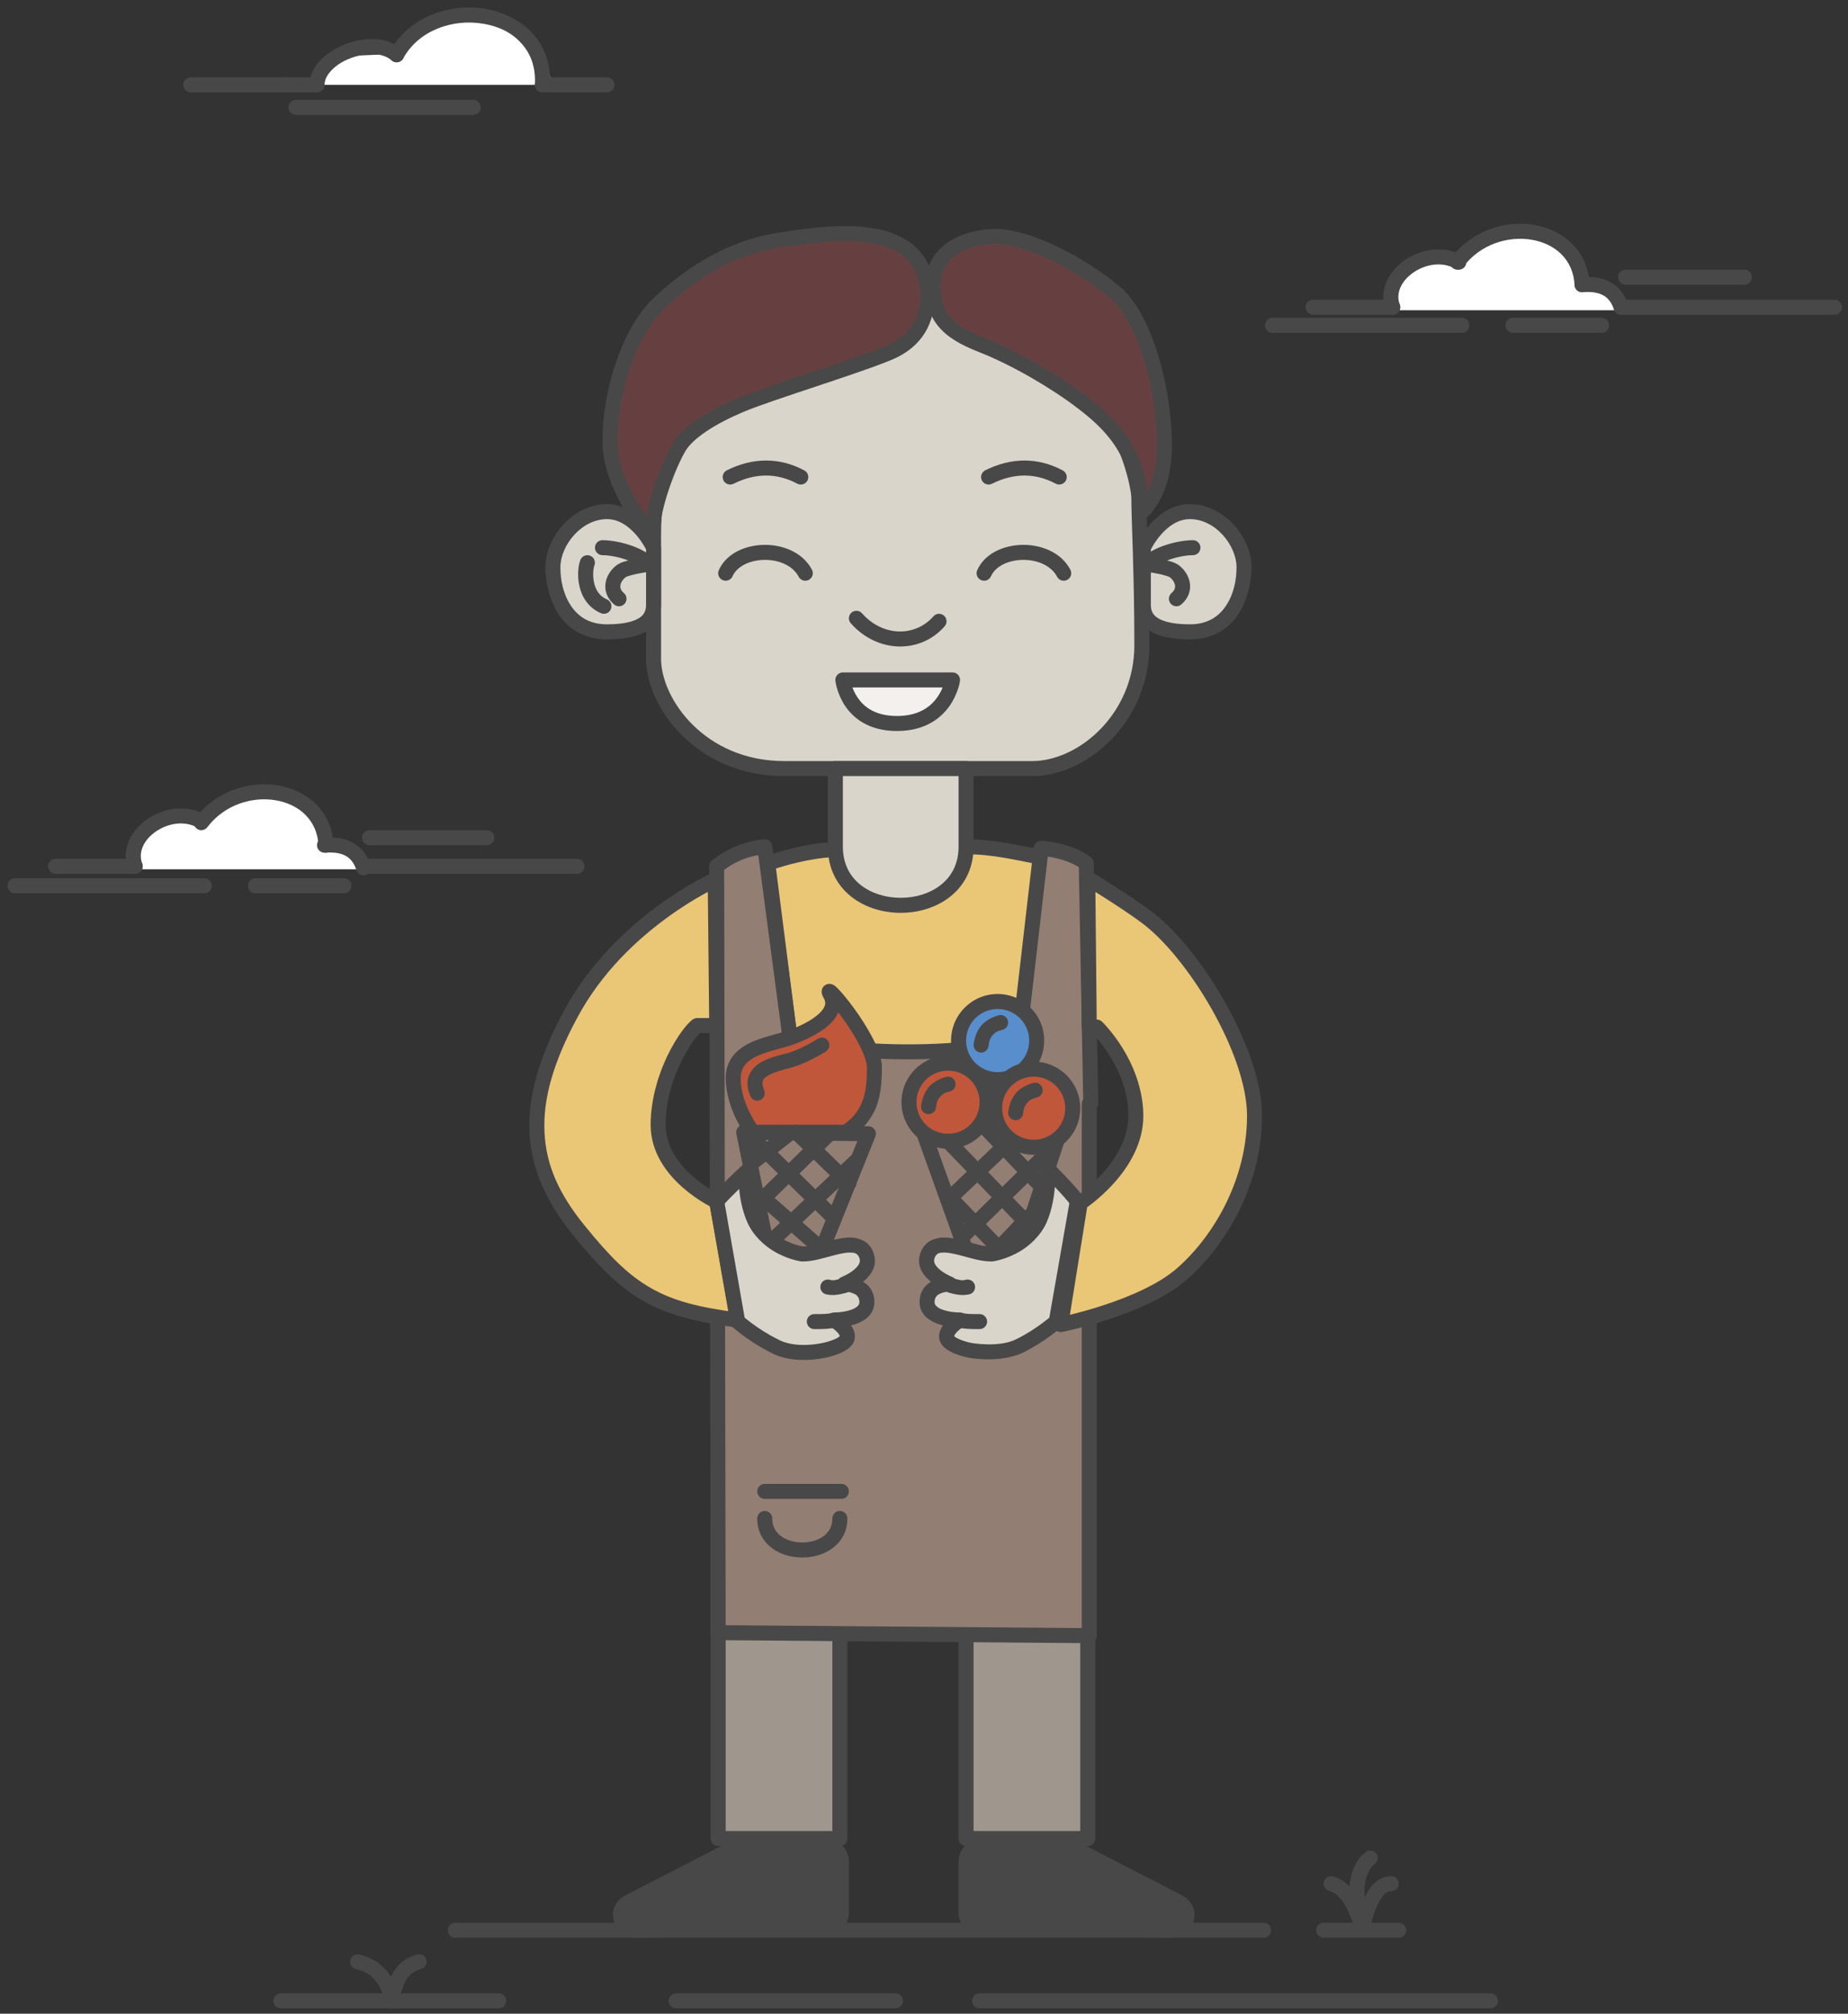 <svg width="123" height="134" viewBox="0 0 123 134" version="1.1" xmlns="http://www.w3.org/2000/svg" xmlns:xlink="http://www.w3.org/1999/xlink">
<rect x="0" y="0" width="123" height="134" fill="#333333" stroke="none"/>
<title>1_img</title>
<desc>Created using Figma</desc>
<g id="Canvas" transform="translate(-1556 -713)">
<g id="1_img">
<g id="Vector">
<use xlink:href="#path0_fill" transform="translate(1599.5 733.245)" fill="#DAD5CB"/>
<use xlink:href="#path1_stroke" transform="translate(1599.5 733.245)" fill="#494849"/>
</g>
<g id="Vector">
<use xlink:href="#path2_fill" transform="translate(1592.8 747.045)" fill="#DAD5CB"/>
<use xlink:href="#path3_stroke" transform="translate(1592.8 747.045)" fill="#494849"/>
</g>
<g id="Vector">
<use xlink:href="#path4_stroke" transform="translate(1596.1 749.445)" fill="#494849"/>
</g>
<g id="Vector">
<use xlink:href="#path5_fill" transform="translate(1596.6 728.545)" fill="#664040"/>
<use xlink:href="#path6_stroke" transform="translate(1596.6 728.545)" fill="#494849"/>
</g>
<g id="Vector">
<use xlink:href="#path7_fill" transform="translate(1618.1 728.732)" fill="#664040"/>
<use xlink:href="#path8_stroke" transform="translate(1618.1 728.732)" fill="#494849"/>
</g>
<g id="Vector">
<use xlink:href="#path9_stroke" transform="translate(1594.98 750.445)" fill="#494849"/>
</g>
<g id="Vector">
<use xlink:href="#path10_fill" transform="translate(1632.1 747.045)" fill="#DAD5CB"/>
<use xlink:href="#path11_stroke" transform="translate(1632.1 747.045)" fill="#494849"/>
</g>
<g id="Vector">
<use xlink:href="#path12_stroke" transform="translate(1632.3 749.445)" fill="#494849"/>
</g>
<g id="Vector">
<use xlink:href="#path13_stroke" transform="translate(1604.6 744.145)" fill="#494849"/>
</g>
<g id="Vector">
<use xlink:href="#path14_stroke" transform="translate(1604.3 749.757)" fill="#494849"/>
</g>
<g id="Vector">
<use xlink:href="#path15_stroke" transform="translate(1621.8 744.145)" fill="#494849"/>
</g>
<g id="Vector">
<use xlink:href="#path16_stroke" transform="translate(1621.5 749.757)" fill="#494849"/>
</g>
<g id="Vector">
<use xlink:href="#path17_stroke" transform="translate(1613 754.145)" fill="#494849"/>
</g>
<g id="Vector">
<use xlink:href="#path18_fill" transform="translate(1603.8 798.445)" fill="#9F978D"/>
<use xlink:href="#path19_stroke" transform="translate(1603.8 798.445)" fill="#494849"/>
</g>
<g id="Vector">
<use xlink:href="#path20_fill" transform="translate(1597.3 835.932)" fill="#494849"/>
<use xlink:href="#path21_stroke" transform="translate(1597.3 835.932)" fill="#494849"/>
</g>
<g id="Vector">
<use xlink:href="#path22_fill" transform="translate(1620.3 835.932)" fill="#494849"/>
<use xlink:href="#path23_stroke" transform="translate(1620.3 835.932)" fill="#494849"/>
</g>
<g id="Vector">
<use xlink:href="#path24_stroke" transform="translate(1586.3 841.445)" fill="#494849"/>
</g>
<g id="Vector">
<use xlink:href="#path25_stroke" transform="translate(1621.2 846.145)" fill="#494849"/>
</g>
<g id="Vector">
<use xlink:href="#path26_stroke" transform="translate(1601 846.145)" fill="#494849"/>
</g>
<g id="Vector">
<use xlink:href="#path27_stroke" transform="translate(1574.7 846.145)" fill="#494849"/>
</g>
<g id="Vector">
<use xlink:href="#path28_stroke" transform="translate(1644.1 841.445)" fill="#494849"/>
</g>
<g id="Vector">
<use xlink:href="#path29_stroke" transform="translate(1646.31 836.645)" fill="#494849"/>
</g>
<g id="Vector">
<use xlink:href="#path30_stroke" transform="translate(1646.8 838.345)" fill="#494849"/>
</g>
<g id="Vector">
<use xlink:href="#path31_stroke" transform="translate(1644.6 838.345)" fill="#494849"/>
</g>
<g id="Vector">
<use xlink:href="#path32_stroke" transform="translate(1582.1 843.545)" fill="#494849"/>
</g>
<g id="Vector">
<use xlink:href="#path33_stroke" transform="translate(1579.8 843.545)" fill="#494849"/>
</g>
<g id="Group">
<g id="Vector">
<use xlink:href="#path34_stroke" transform="translate(1575.7 720.145)" fill="#494849"/>
</g>
<g id="Vector">
<use xlink:href="#path35_fill" transform="translate(1575 714.14)" fill="#FFFFFF"/>
</g>
<g id="Vector">
<use xlink:href="#path36_stroke" transform="translate(1568.7 718.645)" fill="#494849"/>
</g>
<g id="Vector">
<use xlink:href="#path37_stroke" transform="translate(1577.1 716.096)" fill="#494849"/>
</g>
<g id="Vector">
<use xlink:href="#path38_stroke" transform="translate(1582.4 714)" fill="#494849"/>
</g>
<g id="Vector">
<use xlink:href="#path39_stroke" transform="translate(1592.1 718.645)" fill="#494849"/>
</g>
</g>
<g id="Group">
<g id="Vector">
<use xlink:href="#path40_fill" transform="translate(1647.9 728.813)" fill="#FFFFFF"/>
</g>
<g id="Vector">
<use xlink:href="#path41_stroke" transform="translate(1643.4 733.445)" fill="#494849"/>
</g>
<g id="Vector">
<use xlink:href="#path42_stroke" transform="translate(1648.57 730.095)" fill="#494849"/>
</g>
<g id="Vector">
<use xlink:href="#path43_stroke" transform="translate(1653 728.39)" fill="#494849"/>
</g>
<g id="Vector">
<use xlink:href="#path44_stroke" transform="translate(1661.3 731.93)" fill="#494849"/>
</g>
<g id="Vector">
<use xlink:href="#path45_stroke" transform="translate(1663.9 733.445)" fill="#494849"/>
</g>
<g id="Vector">
<use xlink:href="#path46_stroke" transform="translate(1664.2 731.445)" fill="#494849"/>
</g>
<g id="Vector">
<use xlink:href="#path47_stroke" transform="translate(1656.7 734.645)" fill="#494849"/>
</g>
<g id="Vector">
<use xlink:href="#path48_stroke" transform="translate(1640.7 734.645)" fill="#494849"/>
</g>
</g>
<g id="Group">
<g id="Vector">
<use xlink:href="#path49_fill" transform="translate(1564.2 766.013)" fill="#FFFFFF"/>
</g>
<g id="Vector">
<use xlink:href="#path50_stroke" transform="translate(1559.7 770.645)" fill="#494849"/>
</g>
<g id="Vector">
<use xlink:href="#path51_stroke" transform="translate(1564.87 767.295)" fill="#494849"/>
</g>
<g id="Vector">
<use xlink:href="#path52_stroke" transform="translate(1569.4 765.69)" fill="#494849"/>
</g>
<g id="Vector">
<use xlink:href="#path53_stroke" transform="translate(1577.6 769.23)" fill="#494849"/>
</g>
<g id="Vector">
<use xlink:href="#path54_stroke" transform="translate(1580.2 770.645)" fill="#494849"/>
</g>
<g id="Vector">
<use xlink:href="#path55_stroke" transform="translate(1580.6 768.745)" fill="#494849"/>
</g>
<g id="Vector">
<use xlink:href="#path56_stroke" transform="translate(1573 771.945)" fill="#494849"/>
</g>
<g id="Vector">
<use xlink:href="#path57_stroke" transform="translate(1557 771.945)" fill="#494849"/>
</g>
</g>
<g id="Vector">
<use xlink:href="#path58_fill" transform="translate(1612.1 758.245)" fill="#F3F0ED"/>
<use xlink:href="#path59_stroke" transform="translate(1612.1 758.245)" fill="#494849"/>
</g>
<g id="Vector">
<use xlink:href="#path60_fill" transform="translate(1607.1 769.345)" fill="#EAC777"/>
<use xlink:href="#path61_stroke" transform="translate(1607.1 769.345)" fill="#494849"/>
</g>
<g id="Vector">
<use xlink:href="#path62_fill" transform="translate(1603.7 769.345)" fill="#937E74"/>
<use xlink:href="#path63_stroke" transform="translate(1603.7 769.345)" fill="#494849"/>
</g>
<g id="Vector">
<use xlink:href="#path64_fill" transform="translate(1591.73 771.545)" fill="#EAC777"/>
<use xlink:href="#path65_stroke" transform="translate(1591.73 771.545)" fill="#494849"/>
</g>
<g id="Vector">
<use xlink:href="#path66_fill" transform="translate(1626.6 771.445)" fill="#EAC777"/>
<use xlink:href="#path67_stroke" transform="translate(1626.6 771.445)" fill="#494849"/>
</g>
<g id="Vector">
<use xlink:href="#path68_fill" transform="translate(1611.6 764.145)" fill="#DAD5CB"/>
<use xlink:href="#path69_stroke" transform="translate(1611.6 764.145)" fill="#494849"/>
</g>
<g id="Vector">
<use xlink:href="#path70_fill" transform="translate(1605.5 788.345)" fill="#937E74"/>
<use xlink:href="#path71_stroke" transform="translate(1605.5 788.345)" fill="#494849"/>
</g>
<g id="Group">
<g id="Vector">
<use xlink:href="#path72_fill" transform="translate(1617.5 786.145)" fill="#937E74"/>
<use xlink:href="#path73_stroke" transform="translate(1617.5 786.145)" fill="#494849"/>
</g>
<g id="Vector">
<use xlink:href="#path74_fill" transform="translate(1616.5 783.745)" fill="#C0573B"/>
<use xlink:href="#path75_stroke" transform="translate(1616.5 783.745)" fill="#494849"/>
</g>
<g id="Vector">
<use xlink:href="#path76_fill" transform="translate(1619.8 779.645)" fill="#588ECB"/>
<use xlink:href="#path77_stroke" transform="translate(1619.8 779.645)" fill="#494849"/>
</g>
<g id="Vector">
<use xlink:href="#path78_fill" transform="translate(1622.2 784.145)" fill="#C0573B"/>
<use xlink:href="#path79_stroke" transform="translate(1622.2 784.145)" fill="#494849"/>
</g>
<g id="Vector">
<use xlink:href="#path80_stroke" transform="translate(1623.6 785.545)" fill="#494849"/>
</g>
<g id="Vector">
<use xlink:href="#path81_stroke" transform="translate(1621.3 781.045)" fill="#494849"/>
</g>
<g id="Vector">
<use xlink:href="#path82_stroke" transform="translate(1617.8 785.145)" fill="#494849"/>
</g>
<g id="Vector">
<use xlink:href="#path83_stroke" transform="translate(1619.1 788.945)" fill="#494849"/>
</g>
<g id="Vector">
<use xlink:href="#path84_stroke" transform="translate(1621.3 787.745)" fill="#494849"/>
</g>
<g id="Vector">
<use xlink:href="#path85_stroke" transform="translate(1619.1 788.945)" fill="#494849"/>
</g>
<g id="Vector">
<use xlink:href="#path86_stroke" transform="translate(1620 789.345)" fill="#494849"/>
</g>
<g id="Vector">
<use xlink:href="#path87_stroke" transform="translate(1620.8 793.945)" fill="#494849"/>
</g>
<g id="Vector">
<use xlink:href="#path88_stroke" transform="translate(1618.9 792.345)" fill="#494849"/>
</g>
<g id="Vector">
<use xlink:href="#path89_fill" transform="translate(1617.67 790.745)" fill="#DAD5CB"/>
<use xlink:href="#path90_stroke" transform="translate(1617.67 790.745)" fill="#494849"/>
</g>
<g id="Vector">
<use xlink:href="#path91_stroke" transform="translate(1619.3 798.545)" fill="#494849"/>
</g>
<g id="Vector">
<use xlink:href="#path92_stroke" transform="translate(1619.8 800.845)" fill="#494849"/>
</g>
</g>
<g id="Vector">
<use xlink:href="#path93_fill" transform="translate(1603.7 790.945)" fill="#DAD5CB"/>
<use xlink:href="#path94_stroke" transform="translate(1603.7 790.945)" fill="#494849"/>
</g>
<g id="Vector">
<use xlink:href="#path95_stroke" transform="translate(1611.1 798.545)" fill="#494849"/>
</g>
<g id="Vector">
<use xlink:href="#path96_stroke" transform="translate(1610.2 800.845)" fill="#494849"/>
</g>
<g id="Vector">
<use xlink:href="#path97_fill" transform="translate(1604.8 778.97)" fill="#C0573B"/>
<use xlink:href="#path98_stroke" transform="translate(1604.8 778.97)" fill="#494849"/>
</g>
<g id="Vector">
<use xlink:href="#path99_stroke" transform="translate(1606.25 782.545)" fill="#494849"/>
</g>
<g id="Vector">
<use xlink:href="#path100_stroke" transform="translate(1609 788.345)" fill="#494849"/>
</g>
<g id="Vector">
<use xlink:href="#path101_stroke" transform="translate(1605.9 788.545)" fill="#494849"/>
</g>
<g id="Vector">
<use xlink:href="#path102_stroke" transform="translate(1606.6 792.545)" fill="#494849"/>
</g>
<g id="Vector">
<use xlink:href="#path103_stroke" transform="translate(1607.4 790.145)" fill="#494849"/>
</g>
<g id="Vector">
<use xlink:href="#path104_stroke" transform="translate(1606.5 788.545)" fill="#494849"/>
</g>
<g id="Vector">
<use xlink:href="#path105_stroke" transform="translate(1606.1 788.545)" fill="#494849"/>
</g>
<g id="Vector">
<use xlink:href="#path106_stroke" transform="translate(1606.9 812.245)" fill="#494849"/>
</g>
<g id="Vector">
<use xlink:href="#path107_stroke" transform="translate(1606.9 814.045)" fill="#494849"/>
</g>
</g>
</g>
<defs>
<path id="path0_fill" d="M -3.05176e-06 15.3C -3.05176e-06 15.3 -3.05176e-06 20.7 -3.05176e-06 23.6C -3.05176e-06 26.5 3.1 30.9 8.7 30.9C 14.4 30.9 21.8 30.9 25.2 30.9C 28.6 30.9 32.5 27.5 32.5 22.7C 32.5 17.9 32.3 14.3 32.3 12.9C 32.3 11.5 29.8 -7.62939e-07 16.8 -7.62939e-07C 3.8 -7.62939e-07 -3.05176e-06 9.1 -3.05176e-06 15.3Z"/>
<path id="path1_stroke" d="M -3.05176e-06 15.3C -0.5 15.3 -0.5 15.3 -0.5 15.3C -0.5 15.3 -0.5 15.3 -0.5 15.3C -0.5 15.3 -0.5 15.301 -0.5 15.301C -0.5 15.302 -0.5 15.303 -0.5 15.304C -0.5 15.306 -0.5 15.31 -0.5 15.316C -0.5 15.326 -0.5 15.341 -0.5 15.361C -0.5 15.402 -0.5 15.461 -0.5 15.538C -0.5 15.691 -0.5 15.913 -0.5 16.189C -0.5 16.741 -0.5 17.506 -0.5 18.363C -0.5 20.075 -0.5 22.15 -0.5 23.6L 0.5 23.6C 0.5 22.15 0.5 20.075 0.5 18.363C 0.5 17.506 0.5 16.741 0.5 16.189C 0.5 15.913 0.5 15.691 0.5 15.538C 0.5 15.461 0.5 15.402 0.5 15.361C 0.5 15.341 0.5 15.326 0.5 15.316C 0.5 15.31 0.5 15.306 0.5 15.304C 0.5 15.303 0.5 15.302 0.5 15.301C 0.5 15.301 0.5 15.3 0.5 15.3C 0.5 15.3 0.5 15.3 0.5 15.3C 0.5 15.3 0.5 15.3 -3.05176e-06 15.3ZM -0.5 23.6C -0.5 26.78 2.828 31.4 8.7 31.4L 8.7 30.4C 3.372 30.4 0.5 26.22 0.5 23.6L -0.5 23.6ZM 8.7 31.4C 14.4 31.4 21.8 31.4 25.2 31.4L 25.2 30.4C 21.8 30.4 14.4 30.4 8.7 30.4L 8.7 31.4ZM 25.2 31.4C 28.892 31.4 33 27.759 33 22.7L 32 22.7C 32 27.241 28.308 30.4 25.2 30.4L 25.2 31.4ZM 33 22.7C 33 17.886 32.8 14.286 32.8 12.9L 31.8 12.9C 31.8 14.314 32 17.914 32 22.7L 33 22.7ZM 32.8 12.9C 32.8 12.471 32.625 11.429 32.179 10.132C 31.733 8.833 30.981 7.196 29.827 5.628C 27.493 2.464 23.475 -0.5 16.8 -0.5L 16.8 0.5C 23.125 0.5 26.857 3.286 29.023 6.222C 30.119 7.704 30.804 9.204 31.233 10.456C 31.663 11.708 31.8 12.629 31.8 12.9L 32.8 12.9ZM 16.8 -0.5C 10.171 -0.5 5.824 1.826 3.143 5.002C 0.505 8.148 -0.496 12.139 -0.5 15.3L 0.5 15.3C 0.496 12.261 1.395 8.602 3.907 5.648C 6.376 2.724 10.429 0.5 16.8 0.5L 16.8 -0.5Z"/>
<path id="path2_fill" d="M 6.7 2.4C 6.7 2.4 5.6 -1.52588e-06 3.6 -1.52588e-06C 1.6 -1.52588e-06 -1.42109e-14 2 -1.42109e-14 3.7C -1.42109e-14 5.4 0.8 8 3.6 8C 6.4 8 6.7 6.9 6.7 6.2C 6.7 5.5 6.7 3.7 6.7 2.4Z"/>
<path id="path3_stroke" d="M 6.7 2.4L 7.2 2.4C 7.2 2.328 7.184 2.257 7.155 2.192L 6.7 2.4ZM 6.7 2.4C 7.155 2.192 7.154 2.192 7.154 2.191C 7.154 2.191 7.154 2.191 7.154 2.191C 7.154 2.191 7.154 2.19 7.154 2.19C 7.154 2.19 7.153 2.188 7.153 2.187C 7.152 2.186 7.15 2.183 7.149 2.18C 7.146 2.174 7.142 2.165 7.137 2.154C 7.127 2.135 7.112 2.104 7.093 2.067C 7.057 1.997 6.999 1.89 6.926 1.769C 6.785 1.533 6.559 1.196 6.276 0.871C 5.712 0.226 4.811 -0.5 3.6 -0.5L 3.6 0.5C 4.389 0.5 5.038 0.974 5.524 1.529C 5.765 1.804 5.94 2.067 6.068 2.281C 6.13 2.385 6.173 2.465 6.205 2.527C 6.22 2.556 6.23 2.576 6.237 2.592C 6.241 2.599 6.243 2.603 6.245 2.606C 6.245 2.608 6.245 2.608 6.246 2.609C 6.246 2.609 6.246 2.609 6.246 2.609C 6.246 2.609 6.246 2.609 6.246 2.609C 6.246 2.609 6.246 2.609 6.246 2.609C 6.246 2.608 6.245 2.608 6.7 2.4ZM 3.6 -0.5C 2.428 -0.5 1.402 0.085 0.681 0.876C -0.037 1.663 -0.5 2.703 -0.5 3.7L 0.5 3.7C 0.5 2.997 0.837 2.187 1.419 1.549C 1.998 0.915 2.772 0.5 3.6 0.5L 3.6 -0.5ZM -0.5 3.7C -0.498 4.596 -0.265 5.809 0.328 6.756C 0.961 7.749 2.013 8.5 3.6 8.5L 3.6 7.5C 2.387 7.5 1.639 6.951 1.172 6.219C 0.665 5.441 0.498 4.504 0.5 3.7L -0.5 3.7ZM 3.6 8.5C 5.048 8.5 5.967 8.219 6.524 7.743C 7.106 7.247 7.2 6.624 7.2 6.2L 6.2 6.2C 6.2 6.476 6.144 6.753 5.876 6.982C 5.583 7.231 4.952 7.5 3.6 7.5L 3.6 8.5ZM 7.2 6.2C 7.2 5.5 7.2 3.7 7.2 2.4L 6.2 2.4C 6.2 3.7 6.2 5.5 6.2 6.2L 7.2 6.2Z"/>
<path id="path4_stroke" d="M 3.05176e-06 -0.5C -0.276 -0.5 -0.5 -0.276 -0.5 0C -0.5 0.276 -0.276 0.5 3.05176e-06 0.5L 3.05176e-06 -0.5ZM 3.1 1.1L 3.162 1.596C 3.352 1.572 3.511 1.443 3.573 1.262C 3.635 1.082 3.589 0.881 3.454 0.746L 3.1 1.1ZM 1.2 1.6L 1.512 1.99C 1.527 1.979 1.541 1.967 1.554 1.954L 1.2 1.6ZM 0.775 3.78C 0.984 3.959 1.3 3.935 1.48 3.725C 1.659 3.516 1.635 3.2 1.425 3.02L 0.775 3.78ZM 3.05176e-06 0.5C 0.409 0.498 0.931 0.586 1.47 0.763C 2.012 0.94 2.477 1.184 2.746 1.454L 3.454 0.746C 3.023 0.316 2.388 0.01 1.78 -0.188C 1.169 -0.386 0.491 -0.498 3.05176e-06 -0.5L 3.05176e-06 0.5ZM 3.1 1.1C 3.038 0.604 3.038 0.604 3.038 0.604C 3.038 0.604 3.038 0.604 3.038 0.604C 3.038 0.604 3.038 0.604 3.037 0.604C 3.037 0.604 3.037 0.604 3.036 0.604C 3.035 0.604 3.034 0.604 3.032 0.605C 3.029 0.605 3.024 0.606 3.017 0.607C 3.005 0.608 2.986 0.611 2.963 0.614C 2.918 0.62 2.85 0.629 2.77 0.642C 2.613 0.665 2.392 0.702 2.164 0.747C 1.938 0.793 1.683 0.852 1.472 0.919C 1.288 0.977 1.018 1.075 0.846 1.246L 1.554 1.954C 1.532 1.975 1.575 1.935 1.775 1.872C 1.948 1.817 2.149 1.77 2.361 1.728C 2.571 1.686 2.769 1.653 2.92 1.63C 2.995 1.619 3.055 1.61 3.098 1.605C 3.119 1.602 3.135 1.6 3.147 1.598C 3.152 1.597 3.156 1.597 3.159 1.597C 3.16 1.596 3.161 1.596 3.161 1.596C 3.162 1.596 3.162 1.596 3.162 1.596C 3.162 1.596 3.162 1.596 3.162 1.596C 3.162 1.596 3.162 1.596 3.162 1.596C 3.162 1.596 3.162 1.596 3.1 1.1ZM 0.888 1.21C 0.559 1.473 0.278 1.878 0.206 2.349C 0.129 2.849 0.297 3.37 0.775 3.78L 1.425 3.02C 1.203 2.83 1.171 2.651 1.194 2.501C 1.222 2.322 1.341 2.127 1.512 1.99L 0.888 1.21Z"/>
<path id="path5_fill" d="M 21.2 3.401C 21.2 5.401 20.7 7.101 18.4 8.001C 16.2 8.901 10.6 10.601 8.7 11.4C 6.8 12.2 5.2 13.2 4.6 14.2C 4 15.2 2.8 18.101 2.8 20.101C 2.8 20.101 3.05176e-06 17 3.05176e-06 13.8C 3.05176e-06 10.601 1.2 6.801 3 4.901C 4.8 3.101 7.7 0.901 11.5 0.401C 15.3 -0.199 20.4 -0.699 21.1 3.401L 21.2 3.401Z"/>
<path id="path6_stroke" d="M 21.2 3.401L 21.7 3.401C 21.7 3.124 21.476 2.901 21.2 2.901L 21.2 3.401ZM 18.4 8.001L 18.218 7.535L 18.211 7.538L 18.4 8.001ZM 2.8 20.101L 2.429 20.436C 2.568 20.589 2.786 20.642 2.98 20.567C 3.173 20.493 3.3 20.307 3.3 20.101L 2.8 20.101ZM 3 4.901L 2.646 4.547L 2.637 4.557L 3 4.901ZM 11.5 0.401L 11.565 0.896L 11.578 0.894L 11.5 0.401ZM 21.1 3.401L 20.607 3.485C 20.648 3.725 20.856 3.901 21.1 3.901L 21.1 3.401ZM 20.7 3.401C 20.701 4.367 20.599 5.174 20.22 5.881C 19.87 6.548 19.271 7.123 18.218 7.535L 18.582 8.466C 19.829 7.978 20.63 7.253 21.105 6.345C 21.551 5.477 21.699 4.434 21.7 3.401L 20.7 3.401ZM 18.211 7.538C 17.126 7.982 15.192 8.626 13.279 9.264C 11.367 9.901 9.474 10.533 8.506 10.94L 8.894 11.861C 9.826 11.468 11.683 10.85 13.596 10.212C 15.508 9.575 17.474 8.919 18.589 8.463L 18.211 7.538ZM 8.506 10.94C 7.538 11.348 6.622 11.819 5.885 12.309C 5.148 12.801 4.527 13.351 4.171 13.943L 5.029 14.458C 5.273 14.051 5.752 13.6 6.44 13.142C 7.128 12.681 7.962 12.254 8.894 11.861L 8.506 10.94ZM 4.171 13.943C 3.858 14.467 3.386 15.49 3.002 16.614C 2.62 17.735 2.304 19.041 2.3 20.101L 3.3 20.101C 3.296 19.16 3.58 18.016 3.948 16.937C 4.314 15.861 4.742 14.934 5.029 14.458L 4.171 13.943ZM 2.8 20.101C 3.171 19.765 3.171 19.765 3.171 19.765C 3.171 19.765 3.171 19.766 3.171 19.766C 3.171 19.766 3.171 19.766 3.171 19.766C 3.171 19.765 3.171 19.765 3.17 19.765C 3.169 19.763 3.168 19.762 3.166 19.759C 3.161 19.754 3.154 19.747 3.145 19.736C 3.126 19.714 3.099 19.682 3.062 19.639C 2.988 19.551 2.885 19.425 2.759 19.261C 2.501 18.927 2.168 18.464 1.83 17.895C 1.147 16.749 0.5 15.267 0.5 13.8L -0.5 13.8C -0.5 15.534 0.253 17.202 0.97 18.406C 1.332 19.012 1.699 19.524 1.966 19.871C 2.102 20.047 2.218 20.189 2.297 20.283C 2.337 20.331 2.37 20.369 2.392 20.394C 2.403 20.407 2.412 20.417 2.418 20.424C 2.421 20.427 2.424 20.43 2.426 20.432C 2.426 20.433 2.427 20.434 2.428 20.434C 2.428 20.435 2.428 20.435 2.428 20.435C 2.429 20.435 2.429 20.435 2.429 20.435C 2.429 20.436 2.429 20.436 2.8 20.101ZM 0.5 13.8C 0.5 10.682 1.678 7.023 3.363 5.244L 2.637 4.557C 0.722 6.578 -0.5 10.519 -0.5 13.8L 0.5 13.8ZM 3.354 5.254C 5.129 3.477 7.89 1.363 11.565 0.896L 11.435 -0.095C 7.51 0.438 4.471 2.724 2.646 4.547L 3.354 5.254ZM 11.578 0.894C 13.482 0.594 15.632 0.334 17.379 0.631C 18.252 0.777 18.955 1.031 19.522 1.505C 20.059 1.943 20.451 2.57 20.607 3.485L 21.593 3.316C 21.399 2.181 20.891 1.333 20.156 0.731C 19.451 0.163 18.51 -0.189 17.546 -0.355C 15.618 -0.683 13.318 -0.393 11.422 -0.093L 11.578 0.894ZM 21.1 3.901L 21.2 3.901L 21.2 2.901L 21.1 2.901L 21.1 3.901Z"/>
<path id="path7_fill" d="M 3.05176e-06 3.213C 3.05176e-06 5.313 0.9 6.313 3.2 7.213C 5.5 8.113 8.2 9.713 9.9 11.013C 11.6 12.313 13.8 14.213 13.9 18.313C 13.9 18.313 15.5 17.113 15.4 13.513C 15.3 9.913 14.1 5.413 12.1 3.713C 10.1 2.013 6.2 -0.187 3.8 0.013C 1.4 0.213 3.05176e-06 1.413 3.05176e-06 3.213Z"/>
<path id="path8_stroke" d="M 13.9 18.313L 13.4 18.325C 13.405 18.512 13.513 18.681 13.682 18.763C 13.85 18.844 14.05 18.825 14.2 18.713L 13.9 18.313ZM -0.5 3.213C -0.5 4.338 -0.257 5.238 0.351 5.98C 0.945 6.704 1.841 7.218 3.018 7.678L 3.382 6.747C 2.259 6.307 1.555 5.871 1.124 5.346C 0.707 4.837 0.5 4.188 0.5 3.213L -0.5 3.213ZM 3.018 7.678C 5.281 8.562 7.92 10.127 9.596 11.41L 10.204 10.616C 8.48 9.298 5.719 7.663 3.382 6.747L 3.018 7.678ZM 9.596 11.41C 11.256 12.679 13.306 14.455 13.4 18.325L 14.4 18.3C 14.294 13.971 11.944 11.946 10.204 10.616L 9.596 11.41ZM 13.9 18.313C 14.2 18.713 14.2 18.712 14.201 18.712C 14.201 18.712 14.201 18.712 14.201 18.712C 14.201 18.712 14.202 18.711 14.203 18.711C 14.203 18.71 14.205 18.709 14.206 18.708C 14.207 18.707 14.211 18.704 14.214 18.702C 14.218 18.698 14.228 18.691 14.236 18.684C 14.251 18.671 14.278 18.649 14.306 18.623C 14.356 18.577 14.437 18.497 14.524 18.399C 14.685 18.216 14.917 17.903 15.132 17.492C 15.561 16.662 15.952 15.378 15.9 13.499L 14.9 13.527C 14.948 15.248 14.589 16.363 14.243 17.033C 14.07 17.372 13.909 17.585 13.773 17.739C 13.711 17.809 13.668 17.851 13.631 17.885C 13.616 17.899 13.608 17.906 13.599 17.913C 13.597 17.915 13.594 17.917 13.595 17.916C 13.595 17.916 13.597 17.915 13.597 17.915C 13.596 17.916 13.598 17.914 13.598 17.914C 13.598 17.915 13.599 17.913 13.599 17.913C 13.599 17.913 13.599 17.913 13.599 17.913C 13.6 17.913 13.6 17.913 13.9 18.313ZM 15.9 13.499C 15.848 11.666 15.512 9.573 14.939 7.75C 14.368 5.935 13.533 4.274 12.424 3.332L 11.776 4.094C 12.667 4.851 13.432 6.291 13.986 8.05C 14.538 9.803 14.852 11.759 14.9 13.527L 15.9 13.499ZM 12.424 3.332C 11.4 2.463 9.872 1.453 8.318 0.7C 6.776 -0.046 5.098 -0.597 3.758 -0.486L 3.842 0.511C 4.902 0.423 6.374 0.871 7.882 1.6C 9.378 2.322 10.8 3.262 11.776 4.094L 12.424 3.332ZM 3.758 -0.486C 2.49 -0.38 1.43 -0.006 0.677 0.631C -0.088 1.278 -0.5 2.169 -0.5 3.213L 0.5 3.213C 0.5 2.456 0.788 1.847 1.323 1.394C 1.87 0.931 2.71 0.605 3.842 0.511L 3.758 -0.486Z"/>
<path id="path9_stroke" d="M 0.58 0.186C 0.682 -0.071 0.558 -0.362 0.301 -0.464C 0.045 -0.567 -0.246 -0.442 -0.349 -0.186L 0.58 0.186ZM 1.019 3.36C 1.272 3.468 1.566 3.351 1.675 3.097C 1.784 2.843 1.666 2.549 1.412 2.44L 1.019 3.36ZM -0.349 -0.186C -0.491 0.17 -0.566 0.848 -0.424 1.517C -0.277 2.206 0.123 2.976 1.019 3.36L 1.412 2.44C 0.908 2.224 0.658 1.794 0.555 1.308C 0.447 0.802 0.522 0.33 0.58 0.186L -0.349 -0.186Z"/>
<path id="path10_fill" d="M 3.05176e-06 2.4C 3.05176e-06 2.4 1.1 -1.52588e-06 3.1 -1.52588e-06C 5.1 -1.52588e-06 6.7 2 6.7 3.7C 6.7 5.4 5.9 8 3.1 8C 0.3 8 3.05176e-06 6.9 3.05176e-06 6.2C 3.05176e-06 5.5 3.05176e-06 3.7 3.05176e-06 2.4Z"/>
<path id="path11_stroke" d="M 3.05176e-06 2.4L -0.455 2.192C -0.484 2.257 -0.5 2.328 -0.5 2.4L 3.05176e-06 2.4ZM 3.05176e-06 2.4C 0.455 2.608 0.454 2.608 0.454 2.609C 0.454 2.609 0.454 2.609 0.454 2.609C 0.454 2.609 0.454 2.609 0.454 2.609C 0.454 2.609 0.454 2.609 0.454 2.609C 0.455 2.608 0.455 2.608 0.455 2.606C 0.457 2.603 0.459 2.599 0.463 2.592C 0.47 2.576 0.48 2.556 0.495 2.527C 0.527 2.465 0.57 2.385 0.632 2.281C 0.76 2.067 0.935 1.804 1.176 1.529C 1.662 0.974 2.311 0.5 3.1 0.5L 3.1 -0.5C 1.889 -0.5 0.988 0.226 0.424 0.871C 0.14 1.196 -0.085 1.533 -0.226 1.769C -0.299 1.89 -0.357 1.997 -0.393 2.067C -0.412 2.104 -0.427 2.135 -0.437 2.154C -0.442 2.165 -0.446 2.174 -0.449 2.18C -0.45 2.183 -0.452 2.186 -0.453 2.187C -0.453 2.188 -0.454 2.19 -0.454 2.19C -0.454 2.19 -0.454 2.191 -0.454 2.191C -0.454 2.191 -0.454 2.191 -0.454 2.191C -0.454 2.192 -0.455 2.192 3.05176e-06 2.4ZM 3.1 0.5C 3.928 0.5 4.702 0.915 5.281 1.549C 5.863 2.187 6.2 2.997 6.2 3.7L 7.2 3.7C 7.2 2.703 6.737 1.663 6.019 0.876C 5.298 0.085 4.272 -0.5 3.1 -0.5L 3.1 0.5ZM 6.2 3.7C 6.202 4.504 6.035 5.441 5.528 6.219C 5.061 6.951 4.313 7.5 3.1 7.5L 3.1 8.5C 4.687 8.5 5.739 7.749 6.372 6.756C 6.965 5.809 7.198 4.596 7.2 3.7L 6.2 3.7ZM 3.1 7.5C 1.748 7.5 1.117 7.231 0.824 6.982C 0.556 6.753 0.5 6.476 0.5 6.2L -0.5 6.2C -0.5 6.624 -0.406 7.247 0.176 7.743C 0.733 8.219 1.652 8.5 3.1 8.5L 3.1 7.5ZM 0.5 6.2C 0.5 5.5 0.5 3.7 0.5 2.4L -0.5 2.4C -0.5 3.7 -0.5 5.5 -0.5 6.2L 0.5 6.2Z"/>
<path id="path12_stroke" d="M 3.1 0.5C 3.376 0.5 3.6 0.276 3.6 0C 3.6 -0.276 3.376 -0.5 3.1 -0.5L 3.1 0.5ZM 0 1.1L -0.354 0.746C -0.489 0.881 -0.535 1.082 -0.473 1.262C -0.411 1.443 -0.252 1.572 -0.062 1.596L 0 1.1ZM 1.9 1.6L 1.546 1.954C 1.559 1.967 1.573 1.979 1.588 1.99L 1.9 1.6ZM 1.675 3.02C 1.465 3.2 1.441 3.516 1.62 3.725C 1.8 3.935 2.116 3.959 2.325 3.78L 1.675 3.02ZM 3.1 -0.5C 2.609 -0.498 1.931 -0.386 1.32 -0.188C 0.712 0.01 0.077 0.316 -0.354 0.746L 0.354 1.454C 0.623 1.184 1.088 0.94 1.63 0.763C 2.169 0.586 2.691 0.498 3.1 0.5L 3.1 -0.5ZM 0 1.1C -0.062 1.596 -0.062 1.596 -0.062 1.596C -0.062 1.596 -0.062 1.596 -0.062 1.596C -0.062 1.596 -0.062 1.596 -0.062 1.596C -0.062 1.596 -0.062 1.596 -0.061 1.596C -0.061 1.596 -0.06 1.596 -0.059 1.597C -0.056 1.597 -0.052 1.597 -0.047 1.598C -0.035 1.6 -0.019 1.602 0.002 1.605C 0.045 1.61 0.105 1.619 0.18 1.63C 0.331 1.653 0.529 1.686 0.739 1.728C 0.951 1.77 1.152 1.817 1.325 1.872C 1.525 1.935 1.568 1.975 1.546 1.954L 2.254 1.246C 2.082 1.075 1.812 0.977 1.628 0.919C 1.417 0.852 1.162 0.793 0.936 0.747C 0.708 0.702 0.487 0.665 0.33 0.642C 0.25 0.629 0.182 0.62 0.137 0.614C 0.114 0.611 0.095 0.608 0.083 0.607C 0.076 0.606 0.071 0.605 0.068 0.605C 0.066 0.604 0.065 0.604 0.064 0.604C 0.063 0.604 0.063 0.604 0.063 0.604C 0.062 0.604 0.062 0.604 0.062 0.604C 0.062 0.604 0.062 0.604 0.062 0.604C 0.062 0.604 0.062 0.604 0 1.1ZM 1.588 1.99C 1.759 2.127 1.878 2.322 1.906 2.501C 1.929 2.651 1.897 2.83 1.675 3.02L 2.325 3.78C 2.803 3.37 2.971 2.849 2.894 2.349C 2.822 1.878 2.541 1.473 2.212 1.21L 1.588 1.99Z"/>
<path id="path13_stroke" d="M -0.224 0.153C -0.471 0.276 -0.571 0.577 -0.447 0.824C -0.324 1.071 -0.023 1.171 0.224 1.047L -0.224 0.153ZM 4.465 1.041C 4.708 1.171 5.011 1.079 5.141 0.835C 5.271 0.592 5.179 0.289 4.935 0.159L 4.465 1.041ZM 0.224 1.047C 1.688 0.315 3.116 0.322 4.465 1.041L 4.935 0.159C 3.284 -0.722 1.512 -0.715 -0.224 0.153L 0.224 1.047Z"/>
<path id="path14_stroke" d="M -0.457 1.185C -0.569 1.437 -0.455 1.733 -0.203 1.845C 0.049 1.957 0.345 1.843 0.457 1.591L -0.457 1.185ZM 4.858 1.621C 4.986 1.865 5.289 1.959 5.533 1.83C 5.777 1.702 5.871 1.399 5.742 1.155L 4.858 1.621ZM 0.457 1.591C 0.745 0.942 1.582 0.512 2.581 0.5C 3.57 0.489 4.476 0.896 4.858 1.621L 5.742 1.155C 5.124 -0.02 3.78 -0.513 2.569 -0.5C 1.368 -0.486 0.055 0.033 -0.457 1.185L 0.457 1.591Z"/>
<path id="path15_stroke" d="M -0.224 0.153C -0.471 0.276 -0.571 0.577 -0.447 0.824C -0.324 1.071 -0.023 1.171 0.224 1.047L -0.224 0.153ZM 4.465 1.041C 4.708 1.171 5.011 1.079 5.141 0.835C 5.271 0.592 5.179 0.289 4.935 0.159L 4.465 1.041ZM 0.224 1.047C 1.688 0.315 3.116 0.322 4.465 1.041L 4.935 0.159C 3.284 -0.722 1.512 -0.715 -0.224 0.153L 0.224 1.047Z"/>
<path id="path16_stroke" d="M -0.457 1.185C -0.569 1.437 -0.455 1.733 -0.203 1.845C 0.049 1.957 0.345 1.843 0.457 1.591L -0.457 1.185ZM 4.858 1.621C 4.986 1.865 5.289 1.959 5.533 1.83C 5.777 1.702 5.871 1.399 5.742 1.155L 4.858 1.621ZM 0.457 1.591C 0.745 0.942 1.582 0.512 2.581 0.5C 3.57 0.489 4.476 0.896 4.858 1.621L 5.742 1.155C 5.124 -0.02 3.78 -0.513 2.569 -0.5C 1.368 -0.486 0.055 0.033 -0.457 1.185L 0.457 1.591Z"/>
<path id="path17_stroke" d="M 0.374 -0.332C 0.19 -0.539 -0.126 -0.557 -0.332 -0.374C -0.539 -0.19 -0.557 0.126 -0.374 0.332L 0.374 -0.332ZM 5.876 0.529C 6.058 0.321 6.037 0.006 5.829 -0.176C 5.621 -0.358 5.306 -0.337 5.124 -0.129L 5.876 0.529ZM -0.374 0.332C 1.407 2.335 4.259 2.377 5.876 0.529L 5.124 -0.129C 3.941 1.223 1.793 1.265 0.374 -0.332L -0.374 0.332Z"/>
<path id="path18_fill" d="M 0 6.6L 0 36.9L 8.1 36.9L 8.1 6.4L 16.5 6.4L 16.5 36.9L 24.6 36.9L 24.6 6.4C 24.6 6.4 16.5 0 12.3 0C 8.2 0 0 6.6 0 6.6Z"/>
<path id="path19_stroke" d="M 0 6.6L -0.314 6.21C -0.431 6.305 -0.5 6.449 -0.5 6.6L 0 6.6ZM 0 36.9L -0.5 36.9C -0.5 37.176 -0.276 37.4 1.11022e-16 37.4L 0 36.9ZM 8.1 36.9L 8.1 37.4C 8.376 37.4 8.6 37.176 8.6 36.9L 8.1 36.9ZM 8.1 6.4L 8.1 5.9C 7.824 5.9 7.6 6.124 7.6 6.4L 8.1 6.4ZM 16.5 6.4L 17 6.4C 17 6.124 16.776 5.9 16.5 5.9L 16.5 6.4ZM 16.5 36.9L 16 36.9C 16 37.176 16.224 37.4 16.5 37.4L 16.5 36.9ZM 24.6 36.9L 24.6 37.4C 24.876 37.4 25.1 37.176 25.1 36.9L 24.6 36.9ZM 24.6 6.4L 25.1 6.4C 25.1 6.247 25.03 6.103 24.91 6.008L 24.6 6.4ZM -0.5 6.6L -0.5 36.9L 0.5 36.9L 0.5 6.6L -0.5 6.6ZM 0 37.4L 8.1 37.4L 8.1 36.4L 0 36.4L 0 37.4ZM 8.6 36.9L 8.6 6.4L 7.6 6.4L 7.6 36.9L 8.6 36.9ZM 8.1 6.9L 16.5 6.9L 16.5 5.9L 8.1 5.9L 8.1 6.9ZM 16 6.4L 16 36.9L 17 36.9L 17 6.4L 16 6.4ZM 16.5 37.4L 24.6 37.4L 24.6 36.4L 16.5 36.4L 16.5 37.4ZM 25.1 36.9L 25.1 6.4L 24.1 6.4L 24.1 36.9L 25.1 36.9ZM 24.6 6.4C 24.91 6.008 24.91 6.008 24.91 6.008C 24.91 6.007 24.91 6.007 24.909 6.007C 24.909 6.007 24.909 6.007 24.908 6.006C 24.907 6.005 24.905 6.004 24.903 6.002C 24.899 5.999 24.893 5.994 24.885 5.988C 24.869 5.976 24.846 5.957 24.815 5.933C 24.754 5.886 24.663 5.816 24.547 5.727C 24.316 5.551 23.979 5.298 23.563 4.996C 22.734 4.393 21.576 3.583 20.291 2.776C 19.007 1.971 17.569 1.154 16.197 0.543C 14.829 -0.065 13.457 -0.5 12.3 -0.5L 12.3 0.5C 13.243 0.5 14.458 0.865 15.791 1.457C 17.118 2.046 18.494 2.829 19.759 3.624C 21.024 4.417 22.153 5.207 22.975 5.804C 23.384 6.102 23.712 6.349 23.941 6.523C 24.054 6.609 24.142 6.677 24.201 6.723C 24.231 6.746 24.253 6.763 24.268 6.775C 24.276 6.781 24.281 6.785 24.285 6.788C 24.287 6.79 24.288 6.791 24.289 6.791C 24.289 6.792 24.29 6.792 24.29 6.792C 24.29 6.792 24.29 6.792 24.29 6.792C 24.29 6.792 24.29 6.792 24.6 6.4ZM 12.3 -0.5C 11.163 -0.5 9.801 -0.049 8.44 0.577C 7.072 1.207 5.632 2.049 4.342 2.88C 3.05 3.711 1.884 4.546 1.047 5.167C 0.628 5.479 0.287 5.74 0.054 5.922C -0.064 6.013 -0.156 6.085 -0.217 6.134C -0.248 6.158 -0.272 6.178 -0.288 6.19C -0.296 6.197 -0.303 6.202 -0.307 6.205C -0.309 6.207 -0.311 6.208 -0.312 6.209C -0.312 6.209 -0.313 6.21 -0.313 6.21C -0.313 6.21 -0.313 6.21 -0.313 6.21C -0.313 6.21 -0.314 6.21 0 6.6C 0.314 6.989 0.313 6.99 0.314 6.989C 0.314 6.989 0.314 6.989 0.314 6.989C 0.314 6.989 0.314 6.989 0.315 6.989C 0.316 6.988 0.317 6.987 0.319 6.985C 0.323 6.982 0.328 6.978 0.336 6.972C 0.351 6.96 0.373 6.942 0.403 6.918C 0.464 6.87 0.552 6.801 0.667 6.711C 0.898 6.532 1.23 6.277 1.643 5.97C 2.473 5.354 3.612 4.539 4.883 3.72C 6.155 2.901 7.534 2.093 8.857 1.486C 10.187 0.874 11.387 0.5 12.3 0.5L 12.3 -0.5Z"/>
<path id="path20_fill" d="M 14.7 0.913L 14.7 4.313C 14.7 4.913 14.3 5.313 13.7 5.313L 1 5.513C 0.4 5.513 1.42109e-14 5.013 1.42109e-14 4.513C 1.42109e-14 4.113 0.2 3.813 0.6 3.613L 7.4 0.113C 7.5 0.013 7.7 0.013 7.9 0.013L 13.8 0.013C 14.2 -0.087 14.7 0.413 14.7 0.913Z"/>
<path id="path21_stroke" d="M 13.7 5.313L 13.7 4.813L 13.692 4.813L 13.7 5.313ZM 1 5.513L 1 6.013L 1.008 6.013L 1 5.513ZM 0.6 3.613L 0.824 4.06L 0.829 4.057L 0.6 3.613ZM 7.4 0.113L 7.629 0.557C 7.675 0.534 7.717 0.503 7.754 0.466L 7.4 0.113ZM 13.8 0.013L 13.8 0.513C 13.841 0.513 13.882 0.508 13.921 0.498L 13.8 0.013ZM 14.2 0.913L 14.2 4.313L 15.2 4.313L 15.2 0.913L 14.2 0.913ZM 14.2 4.313C 14.2 4.499 14.14 4.616 14.071 4.684C 14.003 4.753 13.886 4.813 13.7 4.813L 13.7 5.813C 14.114 5.813 14.497 5.673 14.779 5.391C 15.06 5.11 15.2 4.726 15.2 4.313L 14.2 4.313ZM 13.692 4.813L 0.992 5.013L 1.008 6.013L 13.708 5.813L 13.692 4.813ZM 1 5.013C 0.708 5.013 0.5 4.77 0.5 4.513L -0.5 4.513C -0.5 5.256 0.092 6.013 1 6.013L 1 5.013ZM 0.5 4.513C 0.5 4.328 0.568 4.188 0.824 4.06L 0.376 3.166C -0.168 3.438 -0.5 3.897 -0.5 4.513L 0.5 4.513ZM 0.829 4.057L 7.629 0.557L 7.171 -0.332L 0.371 3.168L 0.829 4.057ZM 7.754 0.466C 7.719 0.501 7.687 0.516 7.674 0.521C 7.663 0.525 7.664 0.523 7.683 0.52C 7.702 0.518 7.729 0.515 7.768 0.514C 7.808 0.513 7.85 0.513 7.9 0.513L 7.9 -0.487C 7.8 -0.487 7.665 -0.486 7.542 -0.47C 7.419 -0.452 7.212 -0.406 7.046 -0.241L 7.754 0.466ZM 7.9 0.513L 13.8 0.513L 13.8 -0.487L 7.9 -0.487L 7.9 0.513ZM 13.921 0.498C 13.88 0.508 13.934 0.479 14.046 0.591C 14.148 0.693 14.2 0.822 14.2 0.913L 15.2 0.913C 15.2 0.504 15.002 0.133 14.754 -0.116C 14.516 -0.353 14.12 -0.582 13.679 -0.472L 13.921 0.498Z"/>
<path id="path22_fill" d="M 0 0.913L 0 4.313C 0 4.913 0.4 5.313 1 5.313L 13.7 5.513C 14.3 5.513 14.7 5.013 14.7 4.513C 14.7 4.113 14.5 3.813 14.1 3.613L 7.3 0.113C 7.2 0.013 7 0.013 6.8 0.013L 0.9 0.013C 0.5 -0.087 0 0.413 0 0.913Z"/>
<path id="path23_stroke" d="M 1 5.313L 1.008 4.813L 1 4.813L 1 5.313ZM 13.7 5.513L 13.692 6.013L 13.7 6.013L 13.7 5.513ZM 14.1 3.613L 13.871 4.057L 13.876 4.06L 14.1 3.613ZM 7.3 0.113L 6.946 0.466C 6.983 0.503 7.025 0.534 7.071 0.557L 7.3 0.113ZM 0.9 0.013L 0.779 0.498C 0.818 0.508 0.859 0.513 0.9 0.513L 0.9 0.013ZM -0.5 0.913L -0.5 4.313L 0.5 4.313L 0.5 0.913L -0.5 0.913ZM -0.5 4.313C -0.5 4.726 -0.36 5.11 -0.079 5.391C 0.203 5.673 0.586 5.813 1 5.813L 1 4.813C 0.814 4.813 0.697 4.753 0.629 4.684C 0.56 4.616 0.5 4.499 0.5 4.313L -0.5 4.313ZM 0.992 5.813L 13.692 6.013L 13.708 5.013L 1.008 4.813L 0.992 5.813ZM 13.7 6.013C 14.608 6.013 15.2 5.256 15.2 4.513L 14.2 4.513C 14.2 4.77 13.992 5.013 13.7 5.013L 13.7 6.013ZM 15.2 4.513C 15.2 3.897 14.868 3.438 14.324 3.166L 13.876 4.06C 14.132 4.188 14.2 4.328 14.2 4.513L 15.2 4.513ZM 14.329 3.168L 7.529 -0.332L 7.071 0.557L 13.871 4.057L 14.329 3.168ZM 7.654 -0.241C 7.488 -0.406 7.281 -0.452 7.158 -0.47C 7.035 -0.486 6.9 -0.487 6.8 -0.487L 6.8 0.513C 6.85 0.513 6.892 0.513 6.932 0.514C 6.971 0.515 6.998 0.518 7.017 0.52C 7.036 0.523 7.037 0.525 7.026 0.521C 7.013 0.516 6.981 0.501 6.946 0.466L 7.654 -0.241ZM 6.8 -0.487L 0.9 -0.487L 0.9 0.513L 6.8 0.513L 6.8 -0.487ZM 1.021 -0.472C 0.58 -0.582 0.184 -0.353 -0.054 -0.116C -0.302 0.133 -0.5 0.504 -0.5 0.913L 0.5 0.913C 0.5 0.822 0.552 0.693 0.654 0.591C 0.766 0.479 0.82 0.508 0.779 0.498L 1.021 -0.472Z"/>
<path id="path24_stroke" d="M 0 -0.5C -0.276 -0.5 -0.5 -0.276 -0.5 0C -0.5 0.276 -0.276 0.5 0 0.5L 0 -0.5ZM 53.8 0.5C 54.076 0.5 54.3 0.276 54.3 0C 54.3 -0.276 54.076 -0.5 53.8 -0.5L 53.8 0.5ZM 0 0.5L 53.8 0.5L 53.8 -0.5L 0 -0.5L 0 0.5Z"/>
<path id="path25_stroke" d="M -6.10352e-06 -0.5C -0.276 -0.5 -0.5 -0.276 -0.5 -3.05176e-06C -0.5 0.276 -0.276 0.5 -6.10352e-06 0.5L -6.10352e-06 -0.5ZM 34 0.5C 34.276 0.5 34.5 0.276 34.5 -3.05176e-06C 34.5 -0.276 34.276 -0.5 34 -0.5L 34 0.5ZM -6.10352e-06 0.5L 34 0.5L 34 -0.5L -6.10352e-06 -0.5L -6.10352e-06 0.5Z"/>
<path id="path26_stroke" d="M 14.6 0.5C 14.876 0.5 15.1 0.276 15.1 -3.05176e-06C 15.1 -0.276 14.876 -0.5 14.6 -0.5L 14.6 0.5ZM -3.05176e-06 -0.5C -0.276 -0.5 -0.5 -0.276 -0.5 -3.05176e-06C -0.5 0.276 -0.276 0.5 -3.05176e-06 0.5L -3.05176e-06 -0.5ZM 14.6 -0.5L -3.05176e-06 -0.5L -3.05176e-06 0.5L 14.6 0.5L 14.6 -0.5Z"/>
<path id="path27_stroke" d="M 14.5 0.5C 14.776 0.5 15 0.276 15 -3.05176e-06C 15 -0.276 14.776 -0.5 14.5 -0.5L 14.5 0.5ZM 1.52588e-06 -0.5C -0.276 -0.5 -0.5 -0.276 -0.5 -3.05176e-06C -0.5 0.276 -0.276 0.5 1.52588e-06 0.5L 1.52588e-06 -0.5ZM 14.5 -0.5L 1.52588e-06 -0.5L 1.52588e-06 0.5L 14.5 0.5L 14.5 -0.5Z"/>
<path id="path28_stroke" d="M 3.05176e-06 -0.5C -0.276 -0.5 -0.5 -0.276 -0.5 0C -0.5 0.276 -0.276 0.5 3.05176e-06 0.5L 3.05176e-06 -0.5ZM 5 0.5C 5.276 0.5 5.5 0.276 5.5 0C 5.5 -0.276 5.276 -0.5 5 -0.5L 5 0.5ZM 3.05176e-06 0.5L 5 0.5L 5 -0.5L 3.05176e-06 -0.5L 3.05176e-06 0.5Z"/>
<path id="path29_stroke" d="M 0.068 4.362C 0.213 4.597 0.521 4.671 0.756 4.526C 0.991 4.381 1.064 4.073 0.919 3.838L 0.068 4.362ZM 1.18 0.41C 1.407 0.251 1.462 -0.061 1.303 -0.287C 1.145 -0.513 0.833 -0.568 0.607 -0.41L 1.18 0.41ZM 0.919 3.838C 0.587 3.298 0.45 2.562 0.516 1.873C 0.584 1.169 0.85 0.641 1.18 0.41L 0.607 -0.41C -0.063 0.059 -0.397 0.931 -0.479 1.777C -0.562 2.638 -0.4 3.602 0.068 4.362L 0.919 3.838Z"/>
<path id="path30_stroke" d="M -0.478 2.253C -0.559 2.517 -0.411 2.797 -0.147 2.878C 0.117 2.959 0.397 2.811 0.478 2.547L -0.478 2.253ZM 1.8 0.5C 2.076 0.5 2.3 0.276 2.3 -6.10352e-06C 2.3 -0.276 2.076 -0.5 1.8 -0.5L 1.8 0.5ZM 0.478 2.547C 0.673 1.911 0.871 1.376 1.13 0.987C 1.374 0.616 1.591 0.5 1.8 0.5L 1.8 -0.5C 1.109 -0.5 0.626 -0.066 0.295 0.438C -0.021 0.924 -0.273 1.589 -0.478 2.253L 0.478 2.547Z"/>
<path id="path31_stroke" d="M 1.43 2.571C 1.524 2.83 1.811 2.964 2.071 2.87C 2.33 2.776 2.464 2.489 2.37 2.229L 1.43 2.571ZM 0.144 -0.479C -0.121 -0.558 -0.4 -0.408 -0.479 -0.144C -0.558 0.121 -0.408 0.4 -0.144 0.479L 0.144 -0.479ZM 2.37 2.229C 1.976 1.147 1.408 -0.1 0.144 -0.479L -0.144 0.479C 0.592 0.7 1.024 1.453 1.43 2.571L 2.37 2.229Z"/>
<path id="path32_stroke" d="M -0.494 2.524C -0.536 2.797 -0.349 3.052 -0.076 3.094C 0.197 3.136 0.452 2.949 0.494 2.676L -0.494 2.524ZM 1.921 0.485C 2.189 0.418 2.352 0.147 2.285 -0.121C 2.218 -0.389 1.947 -0.552 1.679 -0.485L 1.921 0.485ZM 0.494 2.676C 0.59 2.051 0.71 1.571 0.952 1.186C 1.161 0.843 1.454 0.602 1.921 0.485L 1.679 -0.485C 0.946 -0.302 0.439 0.107 0.098 0.664C -0.21 1.179 -0.39 1.849 -0.494 2.524L 0.494 2.676Z"/>
<path id="path33_stroke" d="M 1.811 2.705C 1.869 2.975 2.135 3.147 2.405 3.089C 2.675 3.031 2.847 2.765 2.789 2.495L 1.811 2.705ZM 0.112 -0.487C -0.157 -0.549 -0.425 -0.381 -0.487 -0.112C -0.549 0.157 -0.382 0.425 -0.112 0.487L 0.112 -0.487ZM 2.789 2.495C 2.626 1.747 2.324 1.06 1.905 0.562C 1.473 0.068 0.837 -0.314 0.112 -0.487L -0.112 0.487C 0.463 0.614 0.827 0.832 1.145 1.213C 1.476 1.59 1.674 2.053 1.811 2.705L 2.789 2.495Z"/>
<path id="path34_stroke" d="M 0 -0.5C -0.276 -0.5 -0.5 -0.276 -0.5 0C -0.5 0.276 -0.276 0.5 0 0.5L 0 -0.5ZM 11.8 0.5C 12.076 0.5 12.3 0.276 12.3 0C 12.3 -0.276 12.076 -0.5 11.8 -0.5L 11.8 0.5ZM 0 0.5L 11.8 0.5L 11.8 -0.5L 0 -0.5L 0 0.5Z"/>
<path id="path35_fill" d="M 8.2 1.905C 7.2 2.805 5.4 2.305 4.1 2.705C 3 3.105 2 4.405 0.8 4.205C 0.5 4.205 0.3 4.105 -3.05176e-06 4.005L -3.05176e-06 4.505L 17.8 4.505C 16 -1.195 11.1 -0.795 8.2 1.905Z"/>
<path id="path36_stroke" d="M 8.4 0.5C 8.676 0.5 8.9 0.276 8.9 -1.90735e-07C 8.9 -0.276 8.676 -0.5 8.4 -0.5L 8.4 0.5ZM 1.52588e-06 -0.5C -0.276 -0.5 -0.5 -0.276 -0.5 -1.90735e-07C -0.5 0.276 -0.276 0.5 1.52588e-06 0.5L 1.52588e-06 -0.5ZM 8.4 -0.5L 1.52588e-06 -0.5L 1.52588e-06 0.5L 8.4 0.5L 8.4 -0.5Z"/>
<path id="path37_stroke" d="M -0.5 2.549C -0.5 2.825 -0.276 3.049 3.05176e-06 3.049C 0.276 3.049 0.5 2.825 0.5 2.549L -0.5 2.549ZM 4.971 0.925C 5.179 1.107 5.494 1.086 5.676 0.878C 5.858 0.67 5.837 0.355 5.629 0.173L 4.971 0.925ZM 0.5 2.549C 0.5 2.243 0.649 1.911 0.963 1.585C 1.29 1.24 1.712 0.977 2.231 0.778C 3.285 0.368 4.378 0.406 4.971 0.925L 5.629 0.173C 4.622 -0.708 3.065 -0.62 1.869 -0.154C 1.263 0.084 0.66 0.464 0.243 0.891C -0.187 1.338 -0.5 1.905 -0.5 2.549L 0.5 2.549Z"/>
<path id="path38_stroke" d="M -0.439 2.405C -0.571 2.647 -0.482 2.951 -0.24 3.084C 0.002 3.216 0.306 3.128 0.439 2.885L -0.439 2.405ZM 9.201 4.617C 9.185 4.893 9.396 5.129 9.672 5.144C 9.947 5.16 10.184 4.949 10.199 4.673L 9.201 4.617ZM 0.439 2.885C 1.462 1.017 3.722 0.239 5.743 0.576C 6.763 0.741 7.624 1.146 8.269 1.848C 8.889 2.509 9.268 3.424 9.201 4.617L 10.199 4.673C 10.282 3.216 9.811 2.031 8.999 1.164C 8.214 0.338 7.062 -0.213 5.907 -0.411C 3.578 -0.799 0.838 0.074 -0.439 2.405L 0.439 2.885Z"/>
<path id="path39_stroke" d="M 3.05176e-06 -0.5C -0.276 -0.5 -0.5 -0.276 -0.5 -1.90735e-07C -0.5 0.276 -0.276 0.5 3.05176e-06 0.5L 3.05176e-06 -0.5ZM 4.3 0.5C 4.576 0.5 4.8 0.276 4.8 -1.90735e-07C 4.8 -0.276 4.576 -0.5 4.3 -0.5L 4.3 0.5ZM 3.05176e-06 0.5L 4.3 0.5L 4.3 -0.5L 3.05176e-06 -0.5L 3.05176e-06 0.5Z"/>
<path id="path40_fill" d="M 13.4 2.632C 12.3 1.432 12.4 0.132 9.8 0.032C 7.2 -0.068 7.6 0.032 5.8 0.832C 5.4 1.132 4.9 1.432 4.5 1.332C 4.4 1.332 4.3 1.332 4.2 1.232C 2.8 1.632 1.5 2.232 0.9 2.732C 0.8 3.032 0.6 3.432 0.5 3.832C 0.4 4.132 0.2 4.332 6.10352e-06 4.532L 6.10352e-06 4.832L 15.9 4.832L 15.9 4.032C 15.1 3.632 14.1 3.332 13.4 2.632Z"/>
<path id="path41_stroke" d="M 6.10352e-06 -0.5C -0.276 -0.5 -0.5 -0.276 -0.5 0C -0.5 0.276 -0.276 0.5 6.10352e-06 0.5L 6.10352e-06 -0.5ZM 5.3 0.5C 5.576 0.5 5.8 0.276 5.8 0C 5.8 -0.276 5.576 -0.5 5.3 -0.5L 5.3 0.5ZM 6.10352e-06 0.5L 5.3 0.5L 5.3 -0.5L 6.10352e-06 -0.5L 6.10352e-06 0.5Z"/>
<path id="path42_stroke" d="M -0.338 3.528C -0.24 3.786 0.049 3.916 0.307 3.818C 0.565 3.719 0.694 3.43 0.596 3.172L -0.338 3.528ZM 4.281 0.785C 4.521 0.922 4.826 0.838 4.963 0.599C 5.1 0.359 5.017 0.053 4.777 -0.084L 4.281 0.785ZM 0.596 3.172C 0.311 2.423 0.691 1.592 1.523 1.026C 2.348 0.465 3.44 0.304 4.281 0.785L 4.777 -0.084C 3.518 -0.803 2.01 -0.514 0.96 0.199C -0.083 0.909 -0.853 2.178 -0.338 3.528L 0.596 3.172Z"/>
<path id="path43_stroke" d="M -0.399 1.753C -0.565 1.973 -0.522 2.287 -0.302 2.454C -0.082 2.62 0.232 2.577 0.399 2.357L -0.399 1.753ZM 7.801 3.58C 7.814 3.856 8.049 4.068 8.325 4.054C 8.601 4.041 8.813 3.806 8.799 3.53L 7.801 3.58ZM 0.399 2.357C 1.525 0.869 3.358 0.301 4.931 0.561C 6.491 0.819 7.715 1.866 7.801 3.58L 8.799 3.53C 8.685 1.244 7.009 -0.109 5.094 -0.426C 3.192 -0.741 0.975 -0.059 -0.399 1.753L 0.399 2.357Z"/>
<path id="path44_stroke" d="M -0.038 -0.484C -0.314 -0.463 -0.52 -0.222 -0.499 0.053C -0.477 0.328 -0.237 0.534 0.038 0.513L -0.038 -0.484ZM 2.126 1.673C 2.213 1.935 2.496 2.076 2.758 1.989C 3.02 1.902 3.162 1.619 3.074 1.357L 2.126 1.673ZM 0.038 0.513C 0.636 0.467 1.078 0.542 1.399 0.717C 1.706 0.883 1.958 1.171 2.126 1.673L 3.074 1.357C 2.842 0.658 2.444 0.146 1.876 -0.162C 1.322 -0.463 0.664 -0.538 -0.038 -0.484L 0.038 0.513Z"/>
<path id="path45_stroke" d="M 6.10352e-06 -0.5C -0.276 -0.5 -0.5 -0.276 -0.5 0C -0.5 0.276 -0.276 0.5 6.10352e-06 0.5L 6.10352e-06 -0.5ZM 14.2 0.5C 14.476 0.5 14.7 0.276 14.7 0C 14.7 -0.276 14.476 -0.5 14.2 -0.5L 14.2 0.5ZM 6.10352e-06 0.5L 14.2 0.5L 14.2 -0.5L 6.10352e-06 -0.5L 6.10352e-06 0.5Z"/>
<path id="path46_stroke" d="M 7.9 0.5C 8.176 0.5 8.4 0.276 8.4 0C 8.4 -0.276 8.176 -0.5 7.9 -0.5L 7.9 0.5ZM -6.10352e-06 -0.5C -0.276 -0.5 -0.5 -0.276 -0.5 0C -0.5 0.276 -0.276 0.5 -6.10352e-06 0.5L -6.10352e-06 -0.5ZM 7.9 -0.5L -6.10352e-06 -0.5L -6.10352e-06 0.5L 7.9 0.5L 7.9 -0.5Z"/>
<path id="path47_stroke" d="M 5.9 0.5C 6.176 0.5 6.4 0.276 6.4 7.62939e-07C 6.4 -0.276 6.176 -0.5 5.9 -0.5L 5.9 0.5ZM -6.10352e-06 -0.5C -0.276 -0.5 -0.5 -0.276 -0.5 7.62939e-07C -0.5 0.276 -0.276 0.5 -6.10352e-06 0.5L -6.10352e-06 -0.5ZM 5.9 -0.5L -6.10352e-06 -0.5L -6.10352e-06 0.5L 5.9 0.5L 5.9 -0.5Z"/>
<path id="path48_stroke" d="M 12.6 0.5C 12.876 0.5 13.1 0.276 13.1 7.62939e-07C 13.1 -0.276 12.876 -0.5 12.6 -0.5L 12.6 0.5ZM -6.10352e-06 -0.5C -0.276 -0.5 -0.5 -0.276 -0.5 7.62939e-07C -0.5 0.276 -0.276 0.5 -6.10352e-06 0.5L -6.10352e-06 -0.5ZM 12.6 -0.5L -6.10352e-06 -0.5L -6.10352e-06 0.5L 12.6 0.5L 12.6 -0.5Z"/>
<path id="path49_fill" d="M 13.4 2.632C 12.3 1.432 12.4 0.132 9.8 0.032C 7.2 -0.068 7.6 0.032 5.8 0.832C 5.4 1.132 4.9 1.432 4.5 1.332C 4.4 1.332 4.3 1.332 4.2 1.232C 2.8 1.632 1.5 2.232 0.9 2.732C 0.8 3.032 0.6 3.432 0.5 3.832C 0.4 4.132 0.2 4.332 1.52588e-06 4.532L 1.52588e-06 4.832L 15.9 4.832L 15.9 4.032C 15.2 3.732 14.1 3.332 13.4 2.632Z"/>
<path id="path50_stroke" d="M 1.52588e-06 -0.5C -0.276 -0.5 -0.5 -0.276 -0.5 -3.05176e-06C -0.5 0.276 -0.276 0.5 1.52588e-06 0.5L 1.52588e-06 -0.5ZM 5.3 0.5C 5.576 0.5 5.8 0.276 5.8 -3.05176e-06C 5.8 -0.276 5.576 -0.5 5.3 -0.5L 5.3 0.5ZM 1.52588e-06 0.5L 5.3 0.5L 5.3 -0.5L 1.52588e-06 -0.5L 1.52588e-06 0.5Z"/>
<path id="path51_stroke" d="M -0.338 3.528C -0.24 3.786 0.049 3.916 0.307 3.818C 0.565 3.719 0.694 3.43 0.596 3.172L -0.338 3.528ZM 4.281 0.785C 4.521 0.922 4.826 0.838 4.963 0.599C 5.1 0.359 5.017 0.053 4.777 -0.084L 4.281 0.785ZM 0.596 3.172C 0.311 2.423 0.691 1.592 1.523 1.026C 2.348 0.465 3.44 0.304 4.281 0.785L 4.777 -0.084C 3.518 -0.803 2.01 -0.514 0.96 0.199C -0.083 0.909 -0.853 2.178 -0.338 3.528L 0.596 3.172Z"/>
<path id="path52_stroke" d="M -0.399 1.753C -0.565 1.973 -0.522 2.287 -0.302 2.454C -0.082 2.62 0.232 2.577 0.399 2.357L -0.399 1.753ZM 7.801 3.58C 7.814 3.856 8.049 4.068 8.325 4.054C 8.601 4.041 8.813 3.806 8.799 3.53L 7.801 3.58ZM 0.399 2.357C 1.525 0.869 3.358 0.301 4.931 0.561C 6.491 0.819 7.715 1.866 7.801 3.58L 8.799 3.53C 8.685 1.244 7.009 -0.109 5.094 -0.426C 3.192 -0.741 0.975 -0.059 -0.399 1.753L 0.399 2.357Z"/>
<path id="path53_stroke" d="M -0.038 -0.484C -0.314 -0.463 -0.52 -0.222 -0.499 0.053C -0.477 0.328 -0.237 0.534 0.038 0.513L -0.038 -0.484ZM 2.126 1.673C 2.213 1.935 2.496 2.076 2.758 1.989C 3.02 1.902 3.162 1.619 3.074 1.357L 2.126 1.673ZM 0.038 0.513C 0.636 0.467 1.078 0.542 1.399 0.717C 1.706 0.883 1.958 1.171 2.126 1.673L 3.074 1.357C 2.842 0.658 2.444 0.146 1.876 -0.162C 1.322 -0.463 0.664 -0.538 -0.038 -0.484L 0.038 0.513Z"/>
<path id="path54_stroke" d="M 1.52588e-06 -0.5C -0.276 -0.5 -0.5 -0.276 -0.5 -3.05176e-06C -0.5 0.276 -0.276 0.5 1.52588e-06 0.5L 1.52588e-06 -0.5ZM 14.2 0.5C 14.476 0.5 14.7 0.276 14.7 -3.05176e-06C 14.7 -0.276 14.476 -0.5 14.2 -0.5L 14.2 0.5ZM 1.52588e-06 0.5L 14.2 0.5L 14.2 -0.5L 1.52588e-06 -0.5L 1.52588e-06 0.5Z"/>
<path id="path55_stroke" d="M 7.8 0.5C 8.076 0.5 8.3 0.276 8.3 -7.62939e-07C 8.3 -0.276 8.076 -0.5 7.8 -0.5L 7.8 0.5ZM 3.05176e-06 -0.5C -0.276 -0.5 -0.5 -0.276 -0.5 -7.62939e-07C -0.5 0.276 -0.276 0.5 3.05176e-06 0.5L 3.05176e-06 -0.5ZM 7.8 -0.5L 3.05176e-06 -0.5L 3.05176e-06 0.5L 7.8 0.5L 7.8 -0.5Z"/>
<path id="path56_stroke" d="M 5.9 0.5C 6.176 0.5 6.4 0.276 6.4 0C 6.4 -0.276 6.176 -0.5 5.9 -0.5L 5.9 0.5ZM -3.05176e-06 -0.5C -0.276 -0.5 -0.5 -0.276 -0.5 0C -0.5 0.276 -0.276 0.5 -3.05176e-06 0.5L -3.05176e-06 -0.5ZM 5.9 -0.5L -3.05176e-06 -0.5L -3.05176e-06 0.5L 5.9 0.5L 5.9 -0.5Z"/>
<path id="path57_stroke" d="M 12.6 0.5C 12.876 0.5 13.1 0.276 13.1 0C 13.1 -0.276 12.876 -0.5 12.6 -0.5L 12.6 0.5ZM -3.05176e-06 -0.5C -0.276 -0.5 -0.5 -0.276 -0.5 0C -0.5 0.276 -0.276 0.5 -3.05176e-06 0.5L -3.05176e-06 -0.5ZM 12.6 -0.5L -3.05176e-06 -0.5L -3.05176e-06 0.5L 12.6 0.5L 12.6 -0.5Z"/>
<path id="path58_fill" d="M 3.05176e-06 -7.62939e-07L 7.3 -7.62939e-07C 7.3 -7.62939e-07 6.9 2.9 3.6 2.9C 0.3 2.9 3.05176e-06 -7.62939e-07 3.05176e-06 -7.62939e-07Z"/>
<path id="path59_stroke" d="M 3.05176e-06 -7.62939e-07L 3.05176e-06 -0.5C -0.142 -0.5 -0.276 -0.44 -0.371 -0.335C -0.466 -0.23 -0.512 -0.089 -0.497 0.051L 3.05176e-06 -7.62939e-07ZM 7.3 -7.62939e-07L 7.795 0.068C 7.815 -0.075 7.772 -0.22 7.677 -0.329C 7.582 -0.437 7.445 -0.5 7.3 -0.5L 7.3 -7.62939e-07ZM 3.6 2.9L 3.6 2.4L 3.6 2.9ZM 3.05176e-06 0.5L 7.3 0.5L 7.3 -0.5L 3.05176e-06 -0.5L 3.05176e-06 0.5ZM 7.3 -7.62939e-07C 6.805 -0.068 6.805 -0.069 6.805 -0.069C 6.805 -0.069 6.805 -0.069 6.805 -0.069C 6.805 -0.069 6.805 -0.07 6.805 -0.07C 6.805 -0.07 6.805 -0.071 6.805 -0.071C 6.805 -0.071 6.805 -0.07 6.805 -0.069C 6.804 -0.065 6.804 -0.061 6.802 -0.054C 6.799 -0.036 6.795 -0.015 6.788 0.018C 6.772 0.089 6.75 0.178 6.711 0.297C 6.629 0.55 6.507 0.844 6.279 1.161C 5.852 1.766 5.074 2.4 3.6 2.4L 3.6 3.4C 5.426 3.4 6.498 2.584 7.096 1.739C 7.381 1.331 7.565 0.9 7.661 0.609C 7.711 0.456 7.746 0.318 7.765 0.232C 7.775 0.185 7.783 0.144 7.787 0.119C 7.79 0.105 7.792 0.093 7.793 0.086C 7.793 0.081 7.794 0.077 7.794 0.075C 7.795 0.073 7.795 0.072 7.795 0.071C 7.795 0.07 7.795 0.07 7.795 0.07C 7.795 0.069 7.795 0.069 7.795 0.069C 7.795 0.069 7.795 0.068 7.3 -7.62939e-07ZM 3.6 2.4C 2.128 2.4 1.379 1.768 0.977 1.171C 0.762 0.856 0.652 0.564 0.578 0.312C 0.543 0.194 0.524 0.105 0.511 0.034C 0.505 0.001 0.502 -0.02 0.499 -0.037C 0.498 -0.045 0.498 -0.048 0.497 -0.052C 0.497 -0.053 0.497 -0.054 0.497 -0.054C 0.497 -0.054 0.497 -0.053 0.497 -0.053C 0.497 -0.053 0.497 -0.052 0.497 -0.052C 0.497 -0.052 0.497 -0.052 0.497 -0.052C 0.497 -0.052 0.497 -0.051 3.05176e-06 -7.62939e-07C -0.497 0.051 -0.497 0.052 -0.497 0.052C -0.497 0.052 -0.497 0.052 -0.497 0.053C -0.497 0.053 -0.497 0.054 -0.497 0.054C -0.497 0.055 -0.497 0.057 -0.497 0.058C -0.496 0.06 -0.496 0.064 -0.495 0.069C -0.495 0.076 -0.493 0.089 -0.491 0.103C -0.487 0.127 -0.481 0.169 -0.472 0.215C -0.456 0.302 -0.426 0.441 -0.381 0.594C -0.295 0.886 -0.125 1.319 0.148 1.729C 0.721 2.582 1.772 3.4 3.6 3.4L 3.6 2.4Z"/>
<path id="path60_fill" d="M 18.2 0.7C 16.6 0.4 15 1.52588e-06 13.2 1.52588e-06C 8 1.52588e-06 4.3 0.2 4.3 0.2C 4.3 0.2 2.7 0.2 3.05176e-06 1.1L 1.4 12.1C 1.4 15.9 17.3 15.8 17.2 12.1"/>
<path id="path61_stroke" d="M 18.108 1.191C 18.379 1.242 18.64 1.064 18.691 0.792C 18.742 0.521 18.564 0.259 18.292 0.209L 18.108 1.191ZM 4.3 0.2L 4.3 0.7C 4.309 0.7 4.318 0.7 4.327 0.699L 4.3 0.2ZM 3.05176e-06 1.1L -0.158 0.626C -0.385 0.701 -0.526 0.926 -0.496 1.163L 3.05176e-06 1.1ZM 1.4 12.1L 1.9 12.1C 1.9 12.079 1.899 12.058 1.896 12.037L 1.4 12.1ZM 17.7 12.086C 17.692 11.81 17.462 11.593 17.186 11.6C 16.91 11.608 16.693 11.838 16.7 12.114L 17.7 12.086ZM 18.292 0.209C 16.707 -0.088 15.061 -0.496 13.2 -0.5L 13.2 0.5C 14.939 0.496 16.493 0.888 18.108 1.191L 18.292 0.209ZM 13.2 -0.5C 10.594 -0.5 8.361 -0.45 6.784 -0.4C 5.995 -0.375 5.367 -0.35 4.938 -0.331C 4.723 -0.321 4.556 -0.313 4.445 -0.308C 4.389 -0.305 4.346 -0.303 4.317 -0.302C 4.303 -0.301 4.292 -0.3 4.284 -0.3C 4.281 -0.3 4.278 -0.3 4.276 -0.299C 4.275 -0.299 4.274 -0.299 4.274 -0.299C 4.274 -0.299 4.273 -0.299 4.273 -0.299C 4.273 -0.299 4.273 -0.299 4.273 -0.299C 4.273 -0.299 4.273 -0.299 4.3 0.2C 4.327 0.699 4.327 0.699 4.327 0.699C 4.327 0.699 4.327 0.699 4.327 0.699C 4.327 0.699 4.327 0.699 4.328 0.699C 4.328 0.699 4.329 0.699 4.329 0.699C 4.331 0.699 4.334 0.699 4.337 0.699C 4.344 0.698 4.355 0.698 4.369 0.697C 4.397 0.696 4.438 0.694 4.494 0.691C 4.605 0.685 4.768 0.678 4.981 0.668C 5.408 0.65 6.03 0.625 6.816 0.6C 8.389 0.55 10.606 0.5 13.2 0.5L 13.2 -0.5ZM 4.3 0.2C 4.3 -0.3 4.3 -0.3 4.3 -0.3C 4.3 -0.3 4.299 -0.3 4.299 -0.3C 4.299 -0.3 4.299 -0.3 4.299 -0.3C 4.298 -0.3 4.297 -0.3 4.297 -0.3C 4.295 -0.3 4.293 -0.3 4.291 -0.3C 4.287 -0.3 4.28 -0.3 4.272 -0.3C 4.259 -0.299 4.236 -0.299 4.208 -0.298C 4.156 -0.296 4.074 -0.292 3.971 -0.285C 3.773 -0.27 3.469 -0.24 3.087 -0.182C 2.336 -0.067 1.22 0.167 -0.158 0.626L 0.158 1.574C 1.48 1.133 2.514 0.917 3.238 0.807C 3.594 0.752 3.858 0.726 4.044 0.713C 4.134 0.706 4.198 0.703 4.244 0.701C 4.265 0.701 4.279 0.7 4.29 0.7C 4.295 0.7 4.297 0.7 4.3 0.7C 4.301 0.7 4.301 0.7 4.301 0.7C 4.301 0.7 4.301 0.7 4.301 0.7C 4.301 0.7 4.3 0.7 4.3 0.7C 4.3 0.7 4.3 0.7 4.3 0.7C 4.3 0.7 4.3 0.7 4.3 0.2ZM -0.496 1.163L 0.904 12.163L 1.896 12.037L 0.496 1.037L -0.496 1.163ZM 0.9 12.1C 0.9 12.772 1.258 13.316 1.767 13.731C 2.251 14.12 2.956 14.456 3.733 14.7C 5.268 15.18 7.328 15.418 9.339 15.412C 11.35 15.405 13.403 15.154 14.925 14.672C 15.696 14.425 16.393 14.089 16.867 13.704C 17.367 13.294 17.718 12.753 17.7 12.086L 16.7 12.114C 16.707 12.372 16.583 12.644 16.232 12.932C 15.856 13.246 15.328 13.495 14.622 13.719C 13.19 14.177 11.288 14.407 9.336 14.412C 7.384 14.419 5.476 14.201 4.032 13.746C 3.32 13.524 2.784 13.274 2.399 12.955C 2.039 12.662 1.9 12.378 1.9 12.1L 0.9 12.1Z"/>
<path id="path62_fill" d="M 24.9 17.1L 24.6 1.1C 23.8 0.5 22.7 0.2 21.6 0.1L 20.2 12.2C 20.2 14.2 4.7 14.1 4.8 12.1L 3.2 1.52588e-06C 2.1 0.1 1 0.5 1.52588e-06 1.3L 0.1 52.3L 24.8 52.5L 24.8 17.1L 24.9 17.1Z"/>
<path id="path63_stroke" d="M 24.9 17.1L 24.9 17.6C 25.034 17.6 25.163 17.546 25.257 17.45C 25.351 17.354 25.402 17.225 25.4 17.091L 24.9 17.1ZM 24.6 1.1L 25.1 1.091C 25.097 0.937 25.023 0.792 24.9 0.7L 24.6 1.1ZM 21.6 0.1L 21.645 -0.398C 21.375 -0.423 21.134 -0.227 21.103 0.043L 21.6 0.1ZM 20.2 12.2L 19.703 12.143C 19.701 12.162 19.7 12.181 19.7 12.2L 20.2 12.2ZM 4.8 12.1L 5.299 12.125C 5.301 12.095 5.3 12.065 5.296 12.034L 4.8 12.1ZM 3.2 1.52588e-06L 3.696 -0.066C 3.661 -0.331 3.422 -0.522 3.155 -0.498L 3.2 1.52588e-06ZM 1.52588e-06 1.3L -0.312 0.91C -0.431 1.005 -0.5 1.149 -0.5 1.301L 1.52588e-06 1.3ZM 0.1 52.3L -0.4 52.301C -0.399 52.575 -0.178 52.798 0.096 52.8L 0.1 52.3ZM 24.8 52.5L 24.796 53C 24.929 53.001 25.058 52.949 25.152 52.855C 25.247 52.761 25.3 52.633 25.3 52.5L 24.8 52.5ZM 24.8 17.1L 24.8 16.6C 24.524 16.6 24.3 16.824 24.3 17.1L 24.8 17.1ZM 25.4 17.091L 25.1 1.091L 24.1 1.109L 24.4 17.109L 25.4 17.091ZM 24.9 0.7C 23.996 0.022 22.792 -0.294 21.645 -0.398L 21.555 0.598C 22.608 0.694 23.604 0.978 24.3 1.5L 24.9 0.7ZM 21.103 0.043L 19.703 12.143L 20.697 12.258L 22.097 0.157L 21.103 0.043ZM 19.7 12.2C 19.7 12.147 19.73 12.142 19.68 12.189C 19.608 12.262 19.516 12.315 19.334 12.394C 18.949 12.563 18.404 12.7 17.698 12.816C 16.273 13.053 14.381 13.163 12.466 13.15C 10.551 13.138 8.665 13.004 7.253 12.749C 6.554 12.623 6.017 12.48 5.642 12.306C 5.465 12.226 5.379 12.174 5.313 12.102C 5.271 12.059 5.302 12.07 5.299 12.125L 4.301 12.075C 4.285 12.38 4.426 12.626 4.6 12.803C 4.75 12.951 4.987 13.105 5.224 13.215C 5.678 13.421 6.335 13.599 7.075 13.733C 8.541 13.996 10.512 14.137 12.459 14.15C 14.407 14.162 16.384 14.047 17.861 13.803C 18.608 13.678 19.272 13.51 19.734 13.31C 19.976 13.204 20.216 13.056 20.372 12.912C 20.549 12.742 20.7 12.503 20.7 12.2L 19.7 12.2ZM 5.296 12.034L 3.696 -0.066L 2.704 0.066L 4.304 12.165L 5.296 12.034ZM 3.155 -0.498C 1.991 -0.388 0.755 0.064 -0.312 0.91L 0.312 1.69C 1.245 0.936 2.209 0.588 3.245 0.498L 3.155 -0.498ZM -0.5 1.301L -0.4 52.301L 0.6 52.299L 0.5 1.299L -0.5 1.301ZM 0.096 52.8L 24.796 53L 24.804 52L 0.104 51.8L 0.096 52.8ZM 25.3 52.5L 25.3 17.1L 24.3 17.1L 24.3 52.5L 25.3 52.5ZM 24.8 17.6L 24.9 17.6L 24.9 16.6L 24.8 16.6L 24.8 17.6Z"/>
<path id="path64_fill" d="M 11.974 9.7L 10.674 9.7C 10.074 10.1 8.074 13 8.074 16.3C 8.074 19.6 11.974 21.4 11.974 21.4L 13.374 29.3C 8.074 28.6 6.174 27.5 2.774 23.3C -0.626 19.1 -1.026 15 2.274 8.9C 5.574 2.8 11.874 -1.52588e-06 11.874 -1.52588e-06L 11.974 9.7Z"/>
<path id="path65_stroke" d="M 11.974 9.7L 11.974 10.2C 12.107 10.2 12.235 10.147 12.329 10.052C 12.423 9.957 12.475 9.828 12.474 9.695L 11.974 9.7ZM 10.674 9.7L 10.674 9.2C 10.575 9.2 10.479 9.229 10.396 9.284L 10.674 9.7ZM 11.974 21.4L 12.466 21.313C 12.438 21.152 12.332 21.015 12.183 20.946L 11.974 21.4ZM 13.374 29.3L 13.308 29.796C 13.466 29.817 13.625 29.761 13.735 29.646C 13.845 29.53 13.894 29.37 13.866 29.213L 13.374 29.3ZM 11.874 -1.52588e-06L 12.374 -0.005C 12.372 -0.173 12.286 -0.33 12.144 -0.421C 12.002 -0.512 11.825 -0.525 11.671 -0.457L 11.874 -1.52588e-06ZM 11.974 9.2L 10.674 9.2L 10.674 10.2L 11.974 10.2L 11.974 9.2ZM 10.396 9.284C 10.165 9.438 9.884 9.76 9.608 10.145C 9.325 10.54 8.997 11.079 8.699 11.695C 8.11 12.914 7.58 14.572 7.574 16.3L 8.574 16.3C 8.568 14.728 9.038 13.286 9.599 12.13C 9.875 11.558 10.16 11.091 10.421 10.727C 10.689 10.353 10.882 10.162 10.951 10.116L 10.396 9.284ZM 7.574 16.3C 7.574 18.159 8.671 19.559 9.693 20.462C 10.205 20.914 10.73 21.268 11.106 21.495C 11.298 21.611 11.464 21.702 11.575 21.759C 11.632 21.789 11.68 21.813 11.71 21.828C 11.726 21.836 11.74 21.842 11.748 21.846C 11.753 21.849 11.757 21.85 11.759 21.852C 11.76 21.852 11.762 21.853 11.762 21.853C 11.763 21.853 11.763 21.854 11.764 21.854C 11.764 21.854 11.764 21.854 11.764 21.854C 11.764 21.854 11.764 21.854 11.974 21.4C 12.183 20.946 12.184 20.946 12.184 20.946C 12.184 20.946 12.184 20.946 12.184 20.946C 12.184 20.946 12.184 20.946 12.184 20.946C 12.184 20.946 12.184 20.946 12.183 20.946C 12.182 20.945 12.18 20.945 12.177 20.943C 12.171 20.94 12.162 20.936 12.15 20.93C 12.123 20.917 12.087 20.899 12.038 20.873C 11.935 20.82 11.796 20.744 11.623 20.639C 11.268 20.425 10.817 20.123 10.355 19.713C 9.426 18.891 8.574 17.741 8.574 16.3L 7.574 16.3ZM 11.482 21.487L 12.882 29.387L 13.866 29.213L 12.466 21.313L 11.482 21.487ZM 13.439 28.804C 10.817 28.459 9.11 28.036 7.608 27.178C 6.102 26.327 4.845 25.066 3.162 22.985L 2.385 23.615C 4.102 25.735 5.496 27.123 7.114 28.047C 8.738 28.964 10.63 29.441 13.308 29.796L 13.439 28.804ZM 3.162 22.985C 1.499 20.937 0.61 19.007 0.511 16.788C 0.404 14.601 1.087 12.144 2.714 9.138L 1.834 8.662C 0.16 11.756 -0.607 14.399 -0.488 16.837C -0.362 19.243 0.649 21.463 2.385 23.615L 3.162 22.985ZM 2.714 9.138C 4.319 6.156 6.642 4.01 8.608 2.565C 9.583 1.847 10.447 1.323 11.081 0.97C 11.395 0.795 11.643 0.667 11.819 0.58C 11.905 0.538 11.969 0.507 12.014 0.486C 12.036 0.475 12.052 0.468 12.063 0.463C 12.068 0.461 12.072 0.459 12.075 0.458C 12.076 0.457 12.076 0.457 12.077 0.457C 12.077 0.457 12.077 0.457 12.077 0.457C 12.077 0.457 12.077 0.457 12.077 0.457C 12.077 0.457 12.077 0.457 11.874 -1.52588e-06C 11.671 -0.457 11.671 -0.457 11.67 -0.457C 11.67 -0.457 11.67 -0.457 11.67 -0.457C 11.67 -0.456 11.669 -0.456 11.668 -0.456C 11.668 -0.455 11.666 -0.455 11.664 -0.454C 11.661 -0.452 11.655 -0.45 11.648 -0.447C 11.635 -0.441 11.615 -0.432 11.59 -0.42C 11.542 -0.397 11.467 -0.362 11.375 -0.316C 11.193 -0.226 10.923 -0.087 10.595 0.096C 9.944 0.458 9.027 1.016 8.015 1.76C 6.005 3.24 3.529 5.544 1.834 8.662L 2.714 9.138ZM 11.374 0.005L 11.474 9.705L 12.474 9.695L 12.374 -0.005L 11.374 0.005Z"/>
<path id="path66_fill" d="M 1.9 9.9L 2.4 9.9C 2.4 9.9 5 12.4 5 15.8C 5 19.2 1.3 21.6 1.3 21.6L 3.05176e-06 29.7C 3.05176e-06 29.7 5.5 28.6 8.1 26.3C 10.7 24 12.9 20.1 12.9 15.8C 12.9 11.5 8.8 4.8 5.6 2.5C 4.4 1.6 1.8 0 1.8 0L 1.9 9.9Z"/>
<path id="path67_stroke" d="M 1.9 9.9L 1.4 9.905C 1.403 10.179 1.626 10.4 1.9 10.4L 1.9 9.9ZM 2.4 9.9L 2.747 9.54C 2.653 9.45 2.529 9.4 2.4 9.4L 2.4 9.9ZM 1.3 21.6L 1.028 21.18C 0.909 21.258 0.829 21.381 0.806 21.521L 1.3 21.6ZM 3.05176e-06 29.7L -0.494 29.621C -0.52 29.782 -0.465 29.947 -0.347 30.06C -0.229 30.174 -0.063 30.222 0.098 30.19L 3.05176e-06 29.7ZM 5.6 2.5L 5.3 2.9L 5.308 2.906L 5.6 2.5ZM 1.8 0L 2.062 -0.426C 1.907 -0.521 1.712 -0.525 1.554 -0.435C 1.395 -0.346 1.298 -0.177 1.3 0.005L 1.8 0ZM 1.9 10.4L 2.4 10.4L 2.4 9.4L 1.9 9.4L 1.9 10.4ZM 2.4 9.9C 2.053 10.26 2.053 10.26 2.053 10.26C 2.053 10.26 2.053 10.26 2.053 10.26C 2.053 10.26 2.053 10.26 2.053 10.26C 2.053 10.26 2.053 10.26 2.053 10.26C 2.054 10.261 2.055 10.262 2.057 10.264C 2.061 10.268 2.067 10.273 2.075 10.282C 2.092 10.299 2.116 10.323 2.149 10.358C 2.217 10.43 2.309 10.53 2.425 10.667C 2.662 10.946 2.964 11.335 3.275 11.838C 3.908 12.858 4.511 14.203 4.5 15.8L 5.5 15.8C 5.489 13.997 4.792 12.392 4.125 11.312C 3.786 10.765 3.438 10.316 3.188 10.02C 3.06 9.869 2.949 9.748 2.875 9.67C 2.836 9.63 2.804 9.597 2.784 9.576C 2.773 9.565 2.763 9.556 2.758 9.551C 2.755 9.548 2.752 9.545 2.75 9.543C 2.749 9.542 2.748 9.541 2.748 9.541C 2.748 9.541 2.747 9.54 2.747 9.54C 2.747 9.54 2.747 9.54 2.747 9.54C 2.747 9.54 2.747 9.54 2.4 9.9ZM 4.5 15.8C 4.5 17.319 3.67 18.653 2.779 19.64C 2.336 20.132 1.904 20.511 1.565 20.782C 1.399 20.915 1.266 21.014 1.168 21.083C 1.121 21.117 1.086 21.141 1.061 21.159C 1.049 21.167 1.04 21.172 1.034 21.176C 1.031 21.178 1.03 21.179 1.028 21.18C 1.028 21.18 1.028 21.181 1.028 21.181C 1.027 21.181 1.028 21.181 1.028 21.181C 1.028 21.181 1.028 21.181 1.028 21.181C 1.028 21.181 1.028 21.18 1.3 21.6C 1.572 22.02 1.572 22.019 1.572 22.019C 1.572 22.019 1.573 22.019 1.573 22.019C 1.573 22.019 1.573 22.019 1.574 22.018C 1.574 22.018 1.576 22.017 1.577 22.016C 1.579 22.015 1.583 22.012 1.587 22.01C 1.595 22.005 1.607 21.996 1.623 21.986C 1.651 21.966 1.696 21.936 1.75 21.897C 1.854 21.822 2.01 21.707 2.191 21.562C 2.546 21.277 3.039 20.843 3.521 20.31C 4.48 19.247 5.5 17.681 5.5 15.8L 4.5 15.8ZM 0.806 21.521L -0.494 29.621L 0.494 29.779L 1.794 21.679L 0.806 21.521ZM 3.05176e-06 29.7C 0.098 30.19 0.098 30.19 0.098 30.19C 0.098 30.19 0.098 30.19 0.099 30.19C 0.099 30.19 0.099 30.19 0.1 30.19C 0.1 30.19 0.102 30.189 0.103 30.189C 0.106 30.189 0.111 30.188 0.116 30.187C 0.127 30.184 0.144 30.181 0.165 30.176C 0.207 30.168 0.27 30.154 0.35 30.136C 0.507 30.101 0.739 30.048 1.021 29.977C 1.583 29.837 2.369 29.622 3.232 29.337C 4.942 28.771 7.051 27.896 8.431 26.674L 7.769 25.925C 6.549 27.004 4.608 27.829 2.918 28.388C 2.081 28.665 1.33 28.869 0.779 29.007C 0.505 29.076 0.286 29.126 0.133 29.16C 0.057 29.177 -0.001 29.189 -0.041 29.198C -0.06 29.202 -0.075 29.205 -0.085 29.207C -0.089 29.208 -0.093 29.209 -0.095 29.209C -0.096 29.209 -0.097 29.209 -0.098 29.21C -0.098 29.21 -0.098 29.21 -0.098 29.21C -0.098 29.21 -0.098 29.21 -0.098 29.21C -0.098 29.21 -0.098 29.21 3.05176e-06 29.7ZM 8.431 26.674C 11.122 24.294 13.4 20.264 13.4 15.8L 12.4 15.8C 12.4 19.936 10.278 23.706 7.769 25.925L 8.431 26.674ZM 13.4 15.8C 13.4 13.521 12.325 10.68 10.884 8.152C 9.441 5.621 7.573 3.303 5.892 2.094L 5.308 2.906C 6.827 3.997 8.609 6.179 10.016 8.648C 11.425 11.12 12.4 13.779 12.4 15.8L 13.4 15.8ZM 5.9 2.1C 5.288 1.641 4.322 1.006 3.52 0.491C 3.118 0.234 2.753 0.005 2.49 -0.16C 2.358 -0.242 2.251 -0.309 2.177 -0.355C 2.14 -0.377 2.112 -0.395 2.092 -0.407C 2.082 -0.413 2.075 -0.418 2.07 -0.421C 2.067 -0.423 2.065 -0.424 2.064 -0.425C 2.063 -0.425 2.063 -0.425 2.063 -0.425C 2.062 -0.426 2.062 -0.426 2.062 -0.426C 2.062 -0.426 2.062 -0.426 2.062 -0.426C 2.062 -0.426 2.062 -0.426 1.8 0C 1.538 0.426 1.538 0.426 1.538 0.426C 1.538 0.426 1.538 0.426 1.538 0.426C 1.538 0.426 1.538 0.426 1.538 0.426C 1.539 0.426 1.539 0.427 1.54 0.427C 1.541 0.428 1.543 0.429 1.545 0.43C 1.55 0.433 1.557 0.438 1.567 0.444C 1.586 0.455 1.614 0.473 1.651 0.496C 1.724 0.541 1.829 0.606 1.96 0.688C 2.222 0.852 2.582 1.078 2.98 1.334C 3.778 1.844 4.712 2.459 5.3 2.9L 5.9 2.1ZM 1.3 0.005L 1.4 9.905L 2.4 9.895L 2.3 -0.005L 1.3 0.005Z"/>
<path id="path68_fill" d="M 8.7 5.2C 8.7 10.4 3.05176e-06 10.4 3.05176e-06 5.2L 3.05176e-06 7.62939e-07L 8.7 7.62939e-07L 8.7 5.2Z"/>
<path id="path69_stroke" d="M 3.05176e-06 7.62939e-07L 3.05176e-06 -0.5C -0.276 -0.5 -0.5 -0.276 -0.5 7.62939e-07L 3.05176e-06 7.62939e-07ZM 8.7 7.62939e-07L 9.2 7.62939e-07C 9.2 -0.276 8.976 -0.5 8.7 -0.5L 8.7 7.62939e-07ZM 8.2 5.2C 8.2 6.344 7.729 7.177 7.029 7.734C 6.317 8.302 5.345 8.6 4.35 8.6C 3.355 8.6 2.383 8.302 1.671 7.734C 0.971 7.177 0.5 6.344 0.5 5.2L -0.5 5.2C -0.5 6.656 0.116 7.773 1.048 8.516C 1.967 9.248 3.17 9.6 4.35 9.6C 5.53 9.6 6.733 9.248 7.652 8.516C 8.584 7.773 9.2 6.656 9.2 5.2L 8.2 5.2ZM 0.5 5.2L 0.5 7.62939e-07L -0.5 7.62939e-07L -0.5 5.2L 0.5 5.2ZM 3.05176e-06 0.5L 8.7 0.5L 8.7 -0.5L 3.05176e-06 -0.5L 3.05176e-06 0.5ZM 8.2 7.62939e-07L 8.2 5.2L 9.2 5.2L 9.2 7.62939e-07L 8.2 7.62939e-07Z"/>
<path id="path70_fill" d="M -3.05176e-06 1.52588e-06L 8.3 0.1L 2.8 13.8L -3.05176e-06 1.52588e-06Z"/>
<path id="path71_stroke" d="M -3.05176e-06 1.52588e-06L 0.006 -0.5C -0.145 -0.502 -0.289 -0.435 -0.385 -0.319C -0.482 -0.202 -0.52 -0.049 -0.49 0.099L -3.05176e-06 1.52588e-06ZM 8.3 0.1L 8.764 0.286C 8.825 0.133 8.807 -0.04 8.716 -0.178C 8.624 -0.315 8.471 -0.398 8.306 -0.4L 8.3 0.1ZM 2.8 13.8L 2.31 13.899C 2.354 14.116 2.535 14.278 2.755 14.298C 2.975 14.318 3.182 14.191 3.264 13.986L 2.8 13.8ZM -0.006 0.5L 8.294 0.6L 8.306 -0.4L 0.006 -0.5L -0.006 0.5ZM 7.836 -0.086L 2.336 13.614L 3.264 13.986L 8.764 0.286L 7.836 -0.086ZM 3.29 13.701L 0.49 -0.099L -0.49 0.099L 2.31 13.899L 3.29 13.701Z"/>
<path id="path72_fill" d="M -3.05176e-06 2.3L 4.7 15.4L 8.9 2.6C 8.9 2.6 6.2 -3.05176e-06 4.4 -3.05176e-06C 2.8 -3.05176e-06 -3.05176e-06 2.3 -3.05176e-06 2.3Z"/>
<path id="path73_stroke" d="M -3.05176e-06 2.3L -0.317 1.914C -0.481 2.048 -0.542 2.27 -0.471 2.469L -3.05176e-06 2.3ZM 4.7 15.4L 4.229 15.569C 4.301 15.77 4.493 15.903 4.707 15.9C 4.92 15.897 5.108 15.759 5.175 15.556L 4.7 15.4ZM 8.9 2.6L 9.375 2.756C 9.435 2.574 9.385 2.373 9.247 2.24L 8.9 2.6ZM -0.471 2.469L 4.229 15.569L 5.171 15.231L 0.471 2.131L -0.471 2.469ZM 5.175 15.556L 9.375 2.756L 8.425 2.444L 4.225 15.244L 5.175 15.556ZM 8.9 2.6C 9.247 2.24 9.247 2.24 9.247 2.24C 9.247 2.24 9.247 2.24 9.246 2.24C 9.246 2.239 9.246 2.239 9.246 2.239C 9.245 2.239 9.245 2.238 9.244 2.237C 9.242 2.236 9.24 2.233 9.237 2.231C 9.232 2.225 9.223 2.217 9.212 2.207C 9.191 2.187 9.159 2.157 9.119 2.12C 9.04 2.048 8.922 1.941 8.777 1.816C 8.492 1.568 8.081 1.229 7.618 0.895C 7.157 0.562 6.613 0.214 6.079 -0.044C 5.545 -0.302 4.959 -0.5 4.4 -0.5L 4.4 0.5C 4.741 0.5 5.168 0.627 5.646 0.857C 6.125 1.086 6.593 1.388 7.032 1.705C 7.469 2.021 7.846 2.332 8.123 2.572C 8.259 2.69 8.366 2.787 8.442 2.856C 8.479 2.891 8.507 2.916 8.526 2.935C 8.536 2.944 8.542 2.95 8.547 2.955C 8.55 2.957 8.551 2.958 8.552 2.959C 8.553 2.96 8.553 2.96 8.553 2.96C 8.553 2.96 8.553 2.96 8.553 2.96C 8.553 2.96 8.553 2.96 8.553 2.96C 8.553 2.96 8.553 2.96 8.9 2.6ZM 4.4 -0.5C 3.896 -0.5 3.345 -0.323 2.835 -0.098C 2.324 0.129 1.791 0.435 1.331 0.729C 0.869 1.024 0.454 1.322 0.162 1.541C 0.015 1.651 -0.105 1.745 -0.186 1.809C -0.228 1.841 -0.26 1.868 -0.282 1.885C -0.293 1.894 -0.302 1.901 -0.308 1.906C -0.311 1.908 -0.313 1.91 -0.314 1.911C -0.315 1.912 -0.316 1.913 -0.316 1.913C -0.317 1.913 -0.317 1.913 -0.317 1.913C -0.317 1.913 -0.317 1.913 -0.317 1.914C -0.317 1.914 -0.317 1.914 -3.05176e-06 2.3C 0.317 2.686 0.317 2.686 0.317 2.686C 0.317 2.686 0.317 2.686 0.317 2.686C 0.317 2.686 0.317 2.686 0.317 2.686C 0.318 2.686 0.318 2.686 0.319 2.685C 0.32 2.684 0.321 2.683 0.324 2.681C 0.329 2.677 0.336 2.671 0.346 2.663C 0.366 2.647 0.395 2.624 0.433 2.594C 0.511 2.532 0.622 2.446 0.762 2.341C 1.046 2.128 1.431 1.851 1.869 1.571C 2.309 1.29 2.776 1.021 3.24 0.817C 3.705 0.611 4.104 0.5 4.4 0.5L 4.4 -0.5Z"/>
<path id="path74_fill" d="M 2.6 5.2C 4.036 5.2 5.2 4.036 5.2 2.6C 5.2 1.164 4.036 3.05176e-06 2.6 3.05176e-06C 1.164 3.05176e-06 -3.05176e-06 1.164 -3.05176e-06 2.6C -3.05176e-06 4.036 1.164 5.2 2.6 5.2Z"/>
<path id="path75_stroke" d="M 4.7 2.6C 4.7 3.76 3.76 4.7 2.6 4.7L 2.6 5.7C 4.312 5.7 5.7 4.312 5.7 2.6L 4.7 2.6ZM 2.6 4.7C 1.44 4.7 0.5 3.76 0.5 2.6L -0.5 2.6C -0.5 4.312 0.888 5.7 2.6 5.7L 2.6 4.7ZM 0.5 2.6C 0.5 1.44 1.44 0.5 2.6 0.5L 2.6 -0.5C 0.888 -0.5 -0.5 0.888 -0.5 2.6L 0.5 2.6ZM 2.6 0.5C 3.76 0.5 4.7 1.44 4.7 2.6L 5.7 2.6C 5.7 0.888 4.312 -0.5 2.6 -0.5L 2.6 0.5Z"/>
<path id="path76_fill" d="M 2.6 5.2C 4.036 5.2 5.2 4.036 5.2 2.6C 5.2 1.164 4.036 -3.05176e-06 2.6 -3.05176e-06C 1.164 -3.05176e-06 0 1.164 0 2.6C 0 4.036 1.164 5.2 2.6 5.2Z"/>
<path id="path77_stroke" d="M 4.7 2.6C 4.7 3.76 3.76 4.7 2.6 4.7L 2.6 5.7C 4.312 5.7 5.7 4.312 5.7 2.6L 4.7 2.6ZM 2.6 4.7C 1.44 4.7 0.5 3.76 0.5 2.6L -0.5 2.6C -0.5 4.312 0.888 5.7 2.6 5.7L 2.6 4.7ZM 0.5 2.6C 0.5 1.44 1.44 0.5 2.6 0.5L 2.6 -0.5C 0.888 -0.5 -0.5 0.888 -0.5 2.6L 0.5 2.6ZM 2.6 0.5C 3.76 0.5 4.7 1.44 4.7 2.6L 5.7 2.6C 5.7 0.888 4.312 -0.5 2.6 -0.5L 2.6 0.5Z"/>
<path id="path78_fill" d="M 2.6 5.2C 4.036 5.2 5.2 4.036 5.2 2.6C 5.2 1.164 4.036 -3.05176e-06 2.6 -3.05176e-06C 1.164 -3.05176e-06 -6.10352e-06 1.164 -6.10352e-06 2.6C -6.10352e-06 4.036 1.164 5.2 2.6 5.2Z"/>
<path id="path79_stroke" d="M 4.7 2.6C 4.7 3.76 3.76 4.7 2.6 4.7L 2.6 5.7C 4.312 5.7 5.7 4.312 5.7 2.6L 4.7 2.6ZM 2.6 4.7C 1.44 4.7 0.5 3.76 0.5 2.6L -0.5 2.6C -0.5 4.312 0.888 5.7 2.6 5.7L 2.6 4.7ZM 0.5 2.6C 0.5 1.44 1.44 0.5 2.6 0.5L 2.6 -0.5C 0.888 -0.5 -0.5 0.888 -0.5 2.6L 0.5 2.6ZM 2.6 0.5C 3.76 0.5 4.7 1.44 4.7 2.6L 5.7 2.6C 5.7 0.888 4.312 -0.5 2.6 -0.5L 2.6 0.5Z"/>
<path id="path80_stroke" d="M -0.496 1.438C -0.53 1.712 -0.336 1.962 -0.062 1.996C 0.212 2.03 0.462 1.836 0.496 1.562L -0.496 1.438ZM 1.421 0.485C 1.689 0.418 1.852 0.147 1.785 -0.121C 1.718 -0.389 1.447 -0.552 1.179 -0.485L 1.421 0.485ZM 0.496 1.562C 0.535 1.222 0.605 1.03 0.768 0.849C 0.921 0.658 1.088 0.563 1.421 0.485L 1.179 -0.485C 0.712 -0.363 0.279 -0.108 0.007 0.201C -0.255 0.52 -0.435 0.978 -0.496 1.438L 0.496 1.562Z"/>
<path id="path81_stroke" d="M -0.496 1.438C -0.53 1.712 -0.336 1.962 -0.062 1.996C 0.212 2.03 0.462 1.836 0.496 1.562L -0.496 1.438ZM 1.421 0.485C 1.689 0.418 1.852 0.147 1.785 -0.121C 1.718 -0.389 1.447 -0.552 1.179 -0.485L 1.421 0.485ZM 0.496 1.562C 0.535 1.222 0.605 1.03 0.768 0.849C 0.921 0.658 1.088 0.563 1.421 0.485L 1.179 -0.485C 0.712 -0.363 0.279 -0.108 0.007 0.201C -0.255 0.52 -0.435 0.978 -0.496 1.438L 0.496 1.562Z"/>
<path id="path82_stroke" d="M -0.496 1.438C -0.53 1.712 -0.336 1.962 -0.062 1.996C 0.212 2.03 0.462 1.836 0.496 1.562L -0.496 1.438ZM 1.421 0.485C 1.689 0.418 1.852 0.147 1.785 -0.121C 1.718 -0.389 1.447 -0.552 1.179 -0.485L 1.421 0.485ZM 0.496 1.562C 0.535 1.222 0.605 1.03 0.768 0.849C 0.921 0.658 1.088 0.563 1.421 0.485L 1.179 -0.485C 0.712 -0.363 0.279 -0.108 0.007 0.201C -0.255 0.52 -0.435 0.978 -0.496 1.438L 0.496 1.562Z"/>
<path id="path83_stroke" d="M 0.36 -0.347C 0.168 -0.546 -0.148 -0.552 -0.347 -0.36C -0.546 -0.168 -0.552 0.148 -0.36 0.347L 0.36 -0.347ZM 5.04 5.947C 5.232 6.146 5.548 6.152 5.747 5.96C 5.946 5.768 5.952 5.452 5.76 5.253L 5.04 5.947ZM -0.36 0.347L 5.04 5.947L 5.76 5.253L 0.36 -0.347L -0.36 0.347Z"/>
<path id="path84_stroke" d="M 0.362 -0.345C 0.171 -0.545 -0.145 -0.552 -0.345 -0.362C -0.545 -0.171 -0.552 0.145 -0.362 0.345L 0.362 -0.345ZM 3.838 4.745C 4.029 4.945 4.345 4.952 4.545 4.762C 4.745 4.571 4.752 4.255 4.562 4.055L 3.838 4.745ZM -0.362 0.345L 3.838 4.745L 4.562 4.055L 0.362 -0.345L -0.362 0.345Z"/>
<path id="path85_stroke" d="M -0.345 3.538C -0.545 3.728 -0.553 4.045 -0.362 4.245C -0.172 4.445 0.145 4.453 0.345 4.262L -0.345 3.538ZM 4.445 0.362C 4.645 0.172 4.653 -0.145 4.462 -0.345C 4.272 -0.545 3.955 -0.553 3.755 -0.362L 4.445 0.362ZM 0.345 4.262L 4.445 0.362L 3.755 -0.362L -0.345 3.538L 0.345 4.262Z"/>
<path id="path86_stroke" d="M 6.451 0.356C 6.647 0.163 6.65 -0.154 6.456 -0.351C 6.263 -0.547 5.946 -0.55 5.749 -0.356L 6.451 0.356ZM -0.351 5.644C -0.547 5.837 -0.55 6.154 -0.356 6.351C -0.163 6.547 0.154 6.55 0.351 6.356L -0.351 5.644ZM 5.749 -0.356L -0.351 5.644L 0.351 6.356L 6.451 0.356L 5.749 -0.356Z"/>
<path id="path87_stroke" d="M 4.063 0.344C 4.253 0.144 4.244 -0.173 4.044 -0.363C 3.844 -0.553 3.527 -0.544 3.337 -0.344L 4.063 0.344ZM -0.363 3.556C -0.553 3.756 -0.544 4.073 -0.344 4.263C -0.144 4.453 0.173 4.444 0.363 4.244L -0.363 3.556ZM 3.337 -0.344L -0.363 3.556L 0.363 4.244L 4.063 0.344L 3.337 -0.344Z"/>
<path id="path88_stroke" d="M 0.361 -0.346C 0.17 -0.545 -0.147 -0.552 -0.346 -0.361C -0.545 -0.17 -0.552 0.147 -0.361 0.346L 0.361 -0.346ZM 4.339 5.246C 4.53 5.445 4.847 5.452 5.046 5.261C 5.245 5.07 5.252 4.753 5.061 4.554L 4.339 5.246ZM -0.361 0.346L 4.339 5.246L 5.061 4.554L 0.361 -0.346L -0.361 0.346Z"/>
<path id="path89_fill" d="M 10.034 2.2L 8.634 10.2C 8.634 10.2 7.634 11.1 6.234 11.8C 4.834 12.5 2.834 12.1 2.834 12.1C 2.834 12.1 1.334 11.8 1.334 11.2C 1.334 10.6 2.234 10.1 2.234 10.1C 2.234 10.1 0.034 10.1 0.034 8.9C 0.034 7.7 1.534 7.7 1.534 7.7C 1.534 7.7 -0.266 7 0.034 5.9C 0.334 4.8 1.534 5.1 2.334 5.3C 3.134 5.5 3.634 5.7 4.334 5.7C 5.034 5.6 6.834 5 7.534 3.4C 8.234 1.8 8.034 3.05176e-06 8.034 3.05176e-06C 8.034 3.05176e-06 9.634 1.6 10.034 2.2Z"/>
<path id="path90_stroke" d="M 10.034 2.2L 10.526 2.286C 10.548 2.16 10.521 2.03 10.45 1.923L 10.034 2.2ZM 8.634 10.2L 8.968 10.572C 9.051 10.497 9.107 10.396 9.126 10.286L 8.634 10.2ZM 2.834 12.1L 2.736 12.59L 2.736 12.59L 2.834 12.1ZM 2.234 10.1L 2.477 10.537C 2.676 10.426 2.775 10.195 2.718 9.975C 2.661 9.754 2.462 9.6 2.234 9.6L 2.234 10.1ZM 1.534 7.7L 1.534 8.2C 1.774 8.2 1.981 8.029 2.025 7.792C 2.07 7.556 1.939 7.321 1.715 7.234L 1.534 7.7ZM 4.334 5.7L 4.334 6.2C 4.357 6.2 4.381 6.198 4.404 6.195L 4.334 5.7ZM 8.034 3.05176e-06L 8.387 -0.354C 8.237 -0.504 8.009 -0.543 7.817 -0.451C 7.626 -0.359 7.513 -0.156 7.537 0.055L 8.034 3.05176e-06ZM 9.541 2.114L 8.141 10.114L 9.126 10.286L 10.526 2.286L 9.541 2.114ZM 8.634 10.2C 8.299 9.828 8.299 9.828 8.299 9.828C 8.299 9.828 8.299 9.828 8.299 9.828C 8.299 9.828 8.3 9.828 8.3 9.828C 8.3 9.828 8.3 9.828 8.299 9.828C 8.299 9.828 8.299 9.829 8.298 9.829C 8.297 9.831 8.295 9.832 8.291 9.835C 8.284 9.842 8.275 9.85 8.261 9.862C 8.233 9.886 8.192 9.921 8.138 9.966C 8.025 10.058 7.867 10.184 7.663 10.335C 7.247 10.64 6.683 11.018 6.01 11.353L 6.457 12.247C 7.185 11.883 7.821 11.46 8.255 11.14C 8.475 10.978 8.655 10.835 8.774 10.737C 8.834 10.687 8.883 10.646 8.915 10.618C 8.931 10.604 8.945 10.593 8.953 10.585C 8.957 10.581 8.961 10.578 8.963 10.576C 8.965 10.575 8.966 10.574 8.967 10.573C 8.967 10.573 8.967 10.572 8.968 10.572C 8.968 10.572 8.968 10.572 8.968 10.572C 8.968 10.572 8.968 10.572 8.968 10.572C 8.968 10.572 8.968 10.572 8.634 10.2ZM 6.01 11.353C 5.398 11.669 4.666 11.725 4.018 11.713C 3.7 11.707 3.433 11.681 3.231 11.655C 3.133 11.643 3.059 11.632 3.005 11.623C 2.979 11.618 2.961 11.615 2.947 11.613C 2.941 11.611 2.937 11.611 2.934 11.61C 2.933 11.61 2.932 11.61 2.931 11.61C 2.931 11.61 2.931 11.61 2.931 11.61C 2.931 11.61 2.931 11.61 2.931 11.61C 2.931 11.61 2.932 11.61 2.932 11.61C 2.932 11.61 2.932 11.61 2.834 12.1C 2.736 12.59 2.736 12.59 2.736 12.59C 2.736 12.59 2.736 12.59 2.736 12.59C 2.736 12.59 2.737 12.591 2.737 12.591C 2.737 12.591 2.738 12.591 2.739 12.591C 2.74 12.591 2.743 12.592 2.745 12.592C 2.75 12.593 2.757 12.594 2.766 12.596C 2.782 12.599 2.809 12.604 2.84 12.609C 2.901 12.619 2.994 12.633 3.105 12.648C 3.322 12.675 3.643 12.705 3.999 12.712C 4.701 12.725 5.67 12.631 6.457 12.247L 6.01 11.353ZM 2.834 12.1C 2.932 11.61 2.932 11.61 2.932 11.61C 2.932 11.61 2.932 11.61 2.932 11.61C 2.932 11.61 2.932 11.61 2.932 11.61C 2.932 11.61 2.932 11.61 2.932 11.61C 2.932 11.61 2.931 11.61 2.931 11.609C 2.928 11.609 2.926 11.608 2.921 11.607C 2.911 11.605 2.899 11.603 2.881 11.598C 2.842 11.59 2.792 11.578 2.728 11.561C 2.595 11.525 2.436 11.478 2.269 11.411C 2.101 11.344 1.978 11.285 1.88 11.203C 1.787 11.129 1.834 11.126 1.834 11.2L 0.834 11.2C 0.834 11.574 1.068 11.834 1.256 11.984C 1.439 12.127 1.691 12.256 1.898 12.339C 2.106 12.422 2.322 12.487 2.471 12.527C 2.547 12.547 2.614 12.563 2.658 12.573C 2.681 12.579 2.7 12.583 2.713 12.585C 2.719 12.587 2.725 12.588 2.728 12.589C 2.73 12.589 2.732 12.59 2.733 12.59C 2.734 12.59 2.734 12.59 2.735 12.59C 2.735 12.59 2.735 12.59 2.735 12.59C 2.735 12.59 2.735 12.59 2.735 12.59C 2.736 12.59 2.736 12.59 2.834 12.1ZM 1.834 11.2C 1.834 11.133 1.903 10.988 2.116 10.799C 2.209 10.715 2.294 10.655 2.37 10.604C 2.406 10.58 2.432 10.564 2.453 10.551C 2.463 10.545 2.468 10.542 2.474 10.539C 2.476 10.537 2.476 10.537 2.478 10.537C 2.478 10.536 2.478 10.536 2.478 10.537C 2.478 10.536 2.477 10.537 2.477 10.537C 2.477 10.537 2.477 10.537 2.477 10.537C 2.477 10.537 2.477 10.537 2.477 10.537C 2.477 10.537 2.477 10.537 2.234 10.1C 1.991 9.663 1.991 9.663 1.991 9.663C 1.991 9.663 1.991 9.663 1.99 9.663C 1.99 9.663 1.99 9.663 1.99 9.664C 1.99 9.664 1.989 9.664 1.988 9.664C 1.988 9.665 1.986 9.666 1.985 9.666C 1.982 9.668 1.978 9.67 1.973 9.673C 1.966 9.677 1.952 9.685 1.937 9.695C 1.909 9.711 1.865 9.739 1.816 9.771C 1.724 9.833 1.583 9.935 1.452 10.051C 1.215 10.262 0.834 10.667 0.834 11.2L 1.834 11.2ZM 2.234 10.1C 2.234 9.6 2.234 9.6 2.234 9.6C 2.234 9.6 2.234 9.6 2.234 9.6C 2.234 9.6 2.234 9.6 2.234 9.6C 2.234 9.6 2.234 9.6 2.234 9.6C 2.234 9.6 2.233 9.6 2.232 9.6C 2.228 9.6 2.225 9.6 2.218 9.6C 2.204 9.6 2.185 9.599 2.159 9.598C 2.102 9.596 2.029 9.592 1.935 9.583C 1.74 9.566 1.508 9.535 1.265 9.468C 1.019 9.402 0.84 9.333 0.694 9.207C 0.58 9.114 0.534 9.022 0.534 8.9L -0.466 8.9C -0.466 9.378 -0.238 9.736 0.061 9.981C 0.328 10.192 0.698 10.348 1.002 10.432C 1.309 10.515 1.627 10.559 1.845 10.579C 1.957 10.589 2.056 10.595 2.12 10.597C 2.153 10.599 2.182 10.599 2.2 10.6C 2.21 10.6 2.218 10.6 2.223 10.6C 2.226 10.6 2.229 10.6 2.23 10.6C 2.231 10.6 2.232 10.6 2.232 10.6C 2.233 10.6 2.233 10.6 2.233 10.6C 2.233 10.6 2.233 10.6 2.233 10.6C 2.234 10.6 2.234 10.6 2.234 10.1ZM 0.534 8.9C 0.534 8.714 0.588 8.603 0.652 8.526C 0.734 8.417 0.818 8.373 0.969 8.314C 1.114 8.254 1.241 8.231 1.365 8.214C 1.423 8.207 1.462 8.204 1.498 8.202C 1.513 8.201 1.522 8.2 1.53 8.2C 1.533 8.2 1.534 8.2 1.536 8.2C 1.536 8.2 1.536 8.2 1.536 8.2C 1.536 8.2 1.535 8.2 1.535 8.2C 1.535 8.2 1.534 8.2 1.534 8.2C 1.534 8.2 1.534 8.2 1.534 8.2C 1.534 8.2 1.534 8.2 1.534 7.7C 1.534 7.2 1.534 7.2 1.533 7.2C 1.533 7.2 1.533 7.2 1.533 7.2C 1.533 7.2 1.532 7.2 1.532 7.2C 1.531 7.2 1.53 7.2 1.529 7.2C 1.528 7.2 1.525 7.2 1.523 7.2C 1.519 7.2 1.511 7.2 1.504 7.2C 1.49 7.201 1.466 7.202 1.441 7.203C 1.394 7.206 1.317 7.212 1.233 7.223C 1.077 7.244 0.829 7.296 0.598 7.386C 0.374 7.477 0.083 7.658 -0.116 7.886C -0.333 8.147 -0.466 8.486 -0.466 8.9L 0.534 8.9ZM 1.534 7.7C 1.715 7.234 1.715 7.234 1.715 7.234C 1.715 7.234 1.715 7.234 1.715 7.234C 1.715 7.234 1.716 7.234 1.716 7.234C 1.716 7.234 1.716 7.234 1.716 7.234C 1.715 7.234 1.715 7.234 1.714 7.234C 1.712 7.233 1.709 7.232 1.704 7.229C 1.692 7.225 1.678 7.219 1.657 7.21C 1.613 7.19 1.556 7.164 1.482 7.127C 1.329 7.05 1.152 6.951 0.973 6.814C 0.582 6.518 0.455 6.257 0.516 6.032L -0.449 5.768C -0.687 6.643 -0.065 7.282 0.369 7.611C 0.603 7.787 0.857 7.932 1.032 8.02C 1.122 8.065 1.204 8.103 1.256 8.126C 1.284 8.138 1.309 8.148 1.323 8.154C 1.331 8.158 1.339 8.161 1.343 8.162C 1.345 8.163 1.348 8.164 1.349 8.165C 1.35 8.165 1.351 8.165 1.351 8.165C 1.351 8.166 1.352 8.166 1.352 8.166C 1.352 8.166 1.352 8.166 1.352 8.166C 1.352 8.166 1.353 8.166 1.534 7.7ZM 0.516 6.032C 0.566 5.849 0.64 5.764 0.704 5.716C 0.796 5.639 0.869 5.623 1.039 5.611C 1.378 5.582 1.792 5.68 2.212 5.785L 2.455 4.815C 2.075 4.72 1.49 4.568 0.954 4.614C 0.686 4.64 0.352 4.743 0.11 4.912C -0.16 5.111 -0.348 5.401 -0.449 5.768L 0.516 6.032ZM 2.212 5.785C 2.98 5.976 3.539 6.191 4.334 6.2L 4.334 5.2C 3.728 5.209 3.288 5.024 2.455 4.815L 2.212 5.785ZM 4.404 6.195C 4.816 6.136 5.502 5.941 6.185 5.545C 6.851 5.156 7.588 4.495 7.992 3.6L 7.076 3.2C 6.78 3.905 6.267 4.344 5.683 4.68C 5.115 5.009 4.552 5.164 4.263 5.205L 4.404 6.195ZM 7.992 3.6C 8.364 2.738 8.506 1.801 8.545 1.129C 8.565 0.787 8.562 0.487 8.554 0.286C 8.549 0.183 8.544 0.097 8.539 0.041C 8.537 0.012 8.535 -0.012 8.534 -0.027C 8.533 -0.035 8.532 -0.042 8.532 -0.046C 8.531 -0.049 8.531 -0.051 8.531 -0.052C 8.531 -0.053 8.531 -0.054 8.531 -0.054C 8.531 -0.054 8.531 -0.055 8.531 -0.055C 8.531 -0.055 8.531 -0.055 8.531 -0.055C 8.531 -0.055 8.531 -0.055 8.034 3.05176e-06C 7.537 0.055 7.537 0.055 7.537 0.055C 7.537 0.055 7.537 0.055 7.537 0.055C 7.537 0.055 7.537 0.055 7.537 0.055C 7.537 0.055 7.537 0.055 7.537 0.055C 7.537 0.055 7.537 0.056 7.537 0.057C 7.537 0.059 7.538 0.063 7.538 0.068C 7.539 0.08 7.541 0.096 7.542 0.12C 7.546 0.169 7.551 0.236 7.554 0.326C 7.562 0.513 7.565 0.763 7.547 1.071C 7.511 1.699 7.403 2.462 7.076 3.2L 7.992 3.6ZM 8.034 3.05176e-06C 7.68 0.354 7.68 0.354 7.68 0.354C 7.68 0.354 7.68 0.354 7.68 0.354C 7.68 0.354 7.68 0.354 7.68 0.354C 7.681 0.354 7.681 0.354 7.681 0.355C 7.682 0.355 7.683 0.356 7.684 0.358C 7.687 0.361 7.692 0.365 7.698 0.371C 7.709 0.383 7.726 0.4 7.748 0.422C 7.792 0.467 7.855 0.53 7.933 0.609C 8.088 0.768 8.298 0.984 8.521 1.219C 8.98 1.703 9.446 2.22 9.618 2.477L 10.45 1.923C 10.221 1.58 9.688 0.997 9.247 0.531C 9.02 0.291 8.804 0.07 8.647 -0.091C 8.568 -0.171 8.503 -0.237 8.458 -0.282C 8.436 -0.305 8.418 -0.323 8.406 -0.335C 8.4 -0.341 8.395 -0.345 8.392 -0.349C 8.391 -0.35 8.389 -0.351 8.389 -0.352C 8.388 -0.353 8.388 -0.353 8.388 -0.353C 8.388 -0.353 8.387 -0.353 8.387 -0.353C 8.387 -0.353 8.387 -0.353 8.387 -0.354C 8.387 -0.354 8.387 -0.354 8.034 3.05176e-06Z"/>
<path id="path91_stroke" d="M 0.121 -0.485C -0.147 -0.552 -0.418 -0.389 -0.485 -0.121C -0.552 0.147 -0.389 0.418 -0.121 0.485L 0.121 -0.485ZM 1.221 0.585C 1.489 0.518 1.652 0.247 1.585 -0.021C 1.518 -0.289 1.247 -0.452 0.979 -0.385L 1.221 0.585ZM -0.121 0.485C 0.26 0.58 0.681 0.7 1.221 0.585L 0.979 -0.385C 0.719 -0.3 0.54 -0.38 0.121 -0.485L -0.121 0.485Z"/>
<path id="path92_stroke" d="M 0.098 -0.49C -0.173 -0.544 -0.436 -0.369 -0.49 -0.098C -0.544 0.173 -0.369 0.436 -0.098 0.49L 0.098 -0.49ZM 1.4 0.6C 1.676 0.6 1.9 0.376 1.9 0.1C 1.9 -0.176 1.676 -0.4 1.4 -0.4L 1.4 0.6ZM -0.098 0.49C 0.451 0.598 0.8 0.6 1.4 0.6L 1.4 -0.4C 0.8 -0.4 0.549 -0.398 0.098 -0.49L -0.098 0.49Z"/>
<path id="path93_fill" d="M 1.52588e-06 2L 1.4 10C 1.4 10 2.4 10.9 3.8 11.6C 5.2 12.4 7.2 11.9 7.2 11.9C 7.2 11.9 8.7 11.6 8.7 11C 8.7 10.4 7.8 9.9 7.8 9.9C 7.8 9.9 10 9.9 10 8.7C 10 7.5 8.5 7.5 8.5 7.5C 8.5 7.5 10.3 6.8 10 5.7C 9.7 4.6 8.5 4.9 7.7 5.1C 6.9 5.3 6.4 5.5 5.7 5.5C 5 5.4 3.2 4.8 2.5 3.2C 1.8 1.6 2 0 2 0C 2 0 0.5 1.4 1.52588e-06 2Z"/>
<path id="path94_stroke" d="M 1.52588e-06 2L -0.384 1.68C -0.478 1.793 -0.518 1.941 -0.493 2.086L 1.52588e-06 2ZM 1.4 10L 0.907 10.086C 0.927 10.196 0.982 10.297 1.066 10.372L 1.4 10ZM 3.8 11.6L 4.048 11.166C 4.04 11.161 4.032 11.157 4.024 11.153L 3.8 11.6ZM 7.2 11.9L 7.102 11.41C 7.094 11.411 7.086 11.413 7.079 11.415L 7.2 11.9ZM 7.8 9.9L 7.8 9.4C 7.572 9.4 7.373 9.554 7.316 9.775C 7.259 9.995 7.358 10.226 7.557 10.337L 7.8 9.9ZM 8.5 7.5L 8.319 7.034C 8.095 7.121 7.964 7.356 8.009 7.592C 8.053 7.829 8.259 8 8.5 8L 8.5 7.5ZM 5.7 5.5L 5.629 5.995C 5.653 5.998 5.676 6 5.7 6L 5.7 5.5ZM 2 0L 2.496 0.062C 2.522 -0.147 2.415 -0.35 2.227 -0.445C 2.04 -0.541 1.813 -0.509 1.659 -0.366L 2 0ZM -0.493 2.086L 0.907 10.086L 1.893 9.914L 0.493 1.914L -0.493 2.086ZM 1.4 10C 1.066 10.372 1.066 10.372 1.066 10.372C 1.066 10.372 1.066 10.372 1.066 10.372C 1.066 10.372 1.066 10.372 1.066 10.372C 1.066 10.372 1.067 10.373 1.067 10.373C 1.068 10.374 1.069 10.375 1.07 10.376C 1.073 10.378 1.076 10.381 1.081 10.385C 1.089 10.393 1.103 10.404 1.119 10.418C 1.15 10.446 1.199 10.487 1.26 10.537C 1.379 10.635 1.559 10.778 1.779 10.94C 2.213 11.259 2.849 11.682 3.576 12.047L 4.024 11.153C 3.351 10.818 2.787 10.441 2.371 10.135C 2.166 9.984 2.009 9.858 1.896 9.766C 1.841 9.721 1.801 9.686 1.773 9.662C 1.759 9.65 1.749 9.642 1.742 9.635C 1.739 9.633 1.737 9.631 1.736 9.629C 1.735 9.629 1.735 9.628 1.734 9.628C 1.734 9.628 1.734 9.628 1.734 9.628C 1.734 9.628 1.734 9.628 1.734 9.628C 1.734 9.628 1.734 9.628 1.734 9.628C 1.734 9.628 1.734 9.628 1.4 10ZM 3.552 12.034C 4.371 12.502 5.331 12.576 6.043 12.55C 6.403 12.536 6.728 12.495 6.947 12.459C 7.059 12.441 7.154 12.422 7.215 12.409C 7.246 12.402 7.273 12.396 7.29 12.393C 7.299 12.39 7.307 12.389 7.311 12.387C 7.314 12.387 7.316 12.386 7.318 12.386C 7.319 12.386 7.319 12.386 7.32 12.385C 7.32 12.385 7.321 12.385 7.321 12.385C 7.321 12.385 7.321 12.385 7.321 12.385C 7.321 12.385 7.321 12.385 7.2 11.9C 7.079 11.415 7.079 11.415 7.079 11.415C 7.079 11.415 7.079 11.415 7.079 11.415C 7.079 11.415 7.079 11.415 7.079 11.415C 7.079 11.415 7.079 11.415 7.079 11.415C 7.079 11.415 7.078 11.415 7.077 11.415C 7.074 11.416 7.071 11.417 7.065 11.418C 7.051 11.421 7.034 11.425 7.008 11.431C 6.954 11.442 6.882 11.456 6.785 11.472C 6.584 11.505 6.322 11.539 6.006 11.55C 5.369 11.574 4.629 11.498 4.048 11.166L 3.552 12.034ZM 7.2 11.9C 7.298 12.39 7.298 12.39 7.298 12.39C 7.298 12.39 7.298 12.39 7.298 12.39C 7.299 12.39 7.299 12.39 7.299 12.39C 7.299 12.39 7.3 12.39 7.301 12.39C 7.302 12.39 7.303 12.389 7.305 12.389C 7.309 12.388 7.315 12.387 7.321 12.386C 7.333 12.383 7.353 12.379 7.376 12.373C 7.42 12.363 7.487 12.347 7.563 12.327C 7.711 12.287 7.927 12.222 8.136 12.139C 8.342 12.056 8.594 11.927 8.778 11.784C 8.966 11.634 9.2 11.374 9.2 11L 8.2 11C 8.2 10.926 8.246 10.929 8.153 11.003C 8.056 11.085 7.933 11.144 7.764 11.211C 7.598 11.278 7.439 11.325 7.306 11.361C 7.241 11.378 7.191 11.39 7.153 11.399C 7.135 11.403 7.122 11.405 7.113 11.408C 7.108 11.408 7.106 11.409 7.103 11.409C 7.102 11.41 7.102 11.41 7.102 11.41C 7.101 11.41 7.101 11.41 7.101 11.41C 7.101 11.41 7.102 11.41 7.102 11.41C 7.102 11.41 7.102 11.41 7.102 11.41C 7.102 11.41 7.102 11.41 7.2 11.9ZM 9.2 11C 9.2 10.467 8.819 10.062 8.582 9.851C 8.45 9.735 8.31 9.633 8.218 9.571C 8.169 9.539 8.124 9.511 8.097 9.495C 8.082 9.485 8.068 9.477 8.06 9.473C 8.056 9.47 8.051 9.468 8.049 9.466C 8.048 9.466 8.046 9.465 8.045 9.464C 8.045 9.464 8.044 9.464 8.044 9.463C 8.044 9.463 8.043 9.463 8.043 9.463C 8.043 9.463 8.043 9.463 8.043 9.463C 8.043 9.463 8.043 9.463 7.8 9.9C 7.557 10.337 7.557 10.337 7.557 10.337C 7.557 10.337 7.557 10.337 7.557 10.337C 7.557 10.337 7.556 10.337 7.556 10.337C 7.556 10.337 7.556 10.336 7.556 10.336C 7.556 10.336 7.556 10.336 7.556 10.336C 7.557 10.337 7.558 10.338 7.56 10.339C 7.565 10.342 7.571 10.345 7.58 10.351C 7.602 10.364 7.628 10.38 7.663 10.403C 7.74 10.454 7.825 10.515 7.918 10.599C 8.131 10.788 8.2 10.933 8.2 11L 9.2 11ZM 7.8 9.9C 7.8 10.4 7.8 10.4 7.8 10.4C 7.8 10.4 7.801 10.4 7.801 10.4C 7.801 10.4 7.801 10.4 7.801 10.4C 7.802 10.4 7.803 10.4 7.804 10.4C 7.805 10.4 7.808 10.4 7.811 10.4C 7.816 10.4 7.824 10.4 7.834 10.4C 7.852 10.399 7.88 10.399 7.914 10.397C 7.978 10.395 8.077 10.389 8.189 10.379C 8.406 10.359 8.725 10.315 9.032 10.232C 9.336 10.149 9.706 9.992 9.973 9.781C 10.271 9.536 10.5 9.178 10.5 8.7L 9.5 8.7C 9.5 8.822 9.454 8.914 9.34 9.007C 9.194 9.133 9.014 9.202 8.768 9.268C 8.525 9.335 8.294 9.366 8.098 9.383C 8.004 9.392 7.931 9.396 7.875 9.398C 7.849 9.399 7.83 9.4 7.816 9.4C 7.809 9.4 7.805 9.4 7.802 9.4C 7.801 9.4 7.8 9.4 7.799 9.4C 7.799 9.4 7.799 9.4 7.799 9.4C 7.799 9.4 7.8 9.4 7.8 9.4C 7.8 9.4 7.8 9.4 7.8 9.4C 7.8 9.4 7.8 9.4 7.8 9.9ZM 10.5 8.7C 10.5 8.286 10.367 7.947 10.15 7.686C 9.95 7.458 9.66 7.277 9.436 7.186C 9.205 7.096 8.957 7.044 8.8 7.023C 8.717 7.012 8.64 7.006 8.593 7.003C 8.567 7.002 8.544 7.001 8.53 7C 8.522 7 8.515 7 8.511 7C 8.508 7 8.506 7 8.504 7C 8.503 7 8.502 7 8.502 7C 8.501 7 8.501 7 8.501 7C 8.501 7 8.5 7 8.5 7C 8.5 7 8.5 7 8.5 7.5C 8.5 8 8.5 8 8.5 8C 8.5 8 8.499 8 8.499 8C 8.499 8 8.499 8 8.499 8C 8.499 8 8.498 8 8.498 8C 8.498 8 8.498 8 8.498 8C 8.5 8 8.5 8 8.504 8C 8.512 8 8.521 8.001 8.536 8.002C 8.571 8.004 8.611 8.007 8.668 8.014C 8.793 8.031 8.92 8.054 9.064 8.114C 9.215 8.173 9.3 8.217 9.382 8.326C 9.445 8.403 9.5 8.514 9.5 8.7L 10.5 8.7ZM 8.5 7.5C 8.681 7.966 8.681 7.966 8.682 7.966C 8.682 7.966 8.682 7.966 8.682 7.966C 8.682 7.966 8.682 7.966 8.683 7.965C 8.683 7.965 8.684 7.965 8.685 7.965C 8.686 7.964 8.688 7.963 8.691 7.962C 8.695 7.961 8.702 7.958 8.71 7.954C 8.725 7.948 8.749 7.938 8.777 7.926C 8.83 7.903 8.911 7.865 9.002 7.82C 9.176 7.732 9.431 7.587 9.664 7.411C 10.099 7.082 10.721 6.443 10.482 5.568L 9.518 5.832C 9.579 6.057 9.451 6.318 9.061 6.614C 8.882 6.751 8.705 6.85 8.551 6.927C 8.478 6.964 8.421 6.99 8.376 7.01C 8.355 7.019 8.341 7.025 8.33 7.029C 8.325 7.032 8.322 7.033 8.32 7.034C 8.319 7.034 8.318 7.034 8.318 7.034C 8.318 7.034 8.318 7.034 8.318 7.034C 8.318 7.034 8.318 7.034 8.318 7.034C 8.318 7.034 8.319 7.034 8.319 7.034C 8.319 7.034 8.319 7.034 8.5 7.5ZM 10.482 5.568C 10.382 5.201 10.194 4.911 9.924 4.712C 9.681 4.543 9.348 4.44 9.08 4.414C 8.544 4.368 7.959 4.52 7.579 4.615L 7.821 5.585C 8.241 5.48 8.656 5.382 8.995 5.411C 9.164 5.423 9.237 5.439 9.33 5.516C 9.394 5.564 9.468 5.649 9.518 5.832L 10.482 5.568ZM 7.579 4.615C 6.746 4.824 6.305 5.009 5.7 5L 5.7 6C 6.495 5.991 7.054 5.776 7.821 5.585L 7.579 4.615ZM 5.771 5.005C 5.482 4.964 4.918 4.809 4.351 4.48C 3.767 4.144 3.254 3.705 2.958 3L 2.042 3.4C 2.446 4.295 3.183 4.956 3.849 5.345C 4.532 5.741 5.218 5.936 5.629 5.995L 5.771 5.005ZM 2.958 3C 2.63 2.26 2.522 1.546 2.487 0.969C 2.469 0.688 2.472 0.464 2.479 0.297C 2.483 0.217 2.487 0.159 2.491 0.115C 2.493 0.095 2.494 0.082 2.495 0.071C 2.496 0.067 2.496 0.065 2.496 0.062C 2.496 0.061 2.496 0.061 2.496 0.061C 2.496 0.061 2.496 0.061 2.496 0.061C 2.496 0.061 2.496 0.062 2.496 0.062C 2.496 0.062 2.496 0.062 2.496 0.062C 2.496 0.062 2.496 0.062 2 0C 1.504 -0.062 1.504 -0.062 1.504 -0.062C 1.504 -0.062 1.504 -0.062 1.504 -0.061C 1.504 -0.061 1.504 -0.061 1.504 -0.061C 1.504 -0.06 1.504 -0.059 1.503 -0.059C 1.503 -0.058 1.503 -0.055 1.503 -0.053C 1.502 -0.049 1.502 -0.042 1.501 -0.035C 1.499 -0.021 1.497 0.002 1.495 0.028C 1.49 0.079 1.484 0.158 1.48 0.253C 1.472 0.436 1.469 0.712 1.488 1.031C 1.528 1.654 1.67 2.54 2.042 3.4L 2.958 3ZM 2 0C 1.659 -0.366 1.659 -0.366 1.659 -0.365C 1.659 -0.365 1.659 -0.365 1.659 -0.365C 1.659 -0.365 1.659 -0.365 1.659 -0.365C 1.658 -0.365 1.658 -0.365 1.658 -0.364C 1.657 -0.364 1.656 -0.363 1.654 -0.361C 1.651 -0.359 1.647 -0.354 1.641 -0.349C 1.63 -0.339 1.613 -0.323 1.592 -0.303C 1.55 -0.263 1.489 -0.206 1.414 -0.135C 1.265 0.006 1.06 0.202 0.839 0.416C 0.399 0.844 -0.119 1.363 -0.384 1.68L 0.384 2.32C 0.619 2.037 1.101 1.556 1.536 1.134C 1.753 0.923 1.954 0.731 2.102 0.591C 2.175 0.521 2.235 0.465 2.277 0.426C 2.298 0.406 2.314 0.391 2.325 0.381C 2.33 0.376 2.334 0.372 2.337 0.369C 2.338 0.368 2.34 0.367 2.34 0.366C 2.341 0.366 2.341 0.366 2.341 0.366C 2.341 0.366 2.341 0.366 2.341 0.366C 2.341 0.366 2.341 0.366 2.341 0.366C 2.341 0.366 2.341 0.366 2 0Z"/>
<path id="path95_stroke" d="M 1.221 0.485C 1.489 0.418 1.652 0.147 1.585 -0.121C 1.518 -0.389 1.247 -0.552 0.979 -0.485L 1.221 0.485ZM 0.121 -0.385C -0.147 -0.452 -0.418 -0.289 -0.485 -0.021C -0.552 0.247 -0.389 0.518 -0.121 0.585L 0.121 -0.385ZM 0.979 -0.485C 0.56 -0.38 0.381 -0.3 0.121 -0.385L -0.121 0.585C 0.419 0.7 0.84 0.58 1.221 0.485L 0.979 -0.485Z"/>
<path id="path96_stroke" d="M 1.498 0.49C 1.769 0.436 1.944 0.173 1.89 -0.098C 1.836 -0.369 1.573 -0.544 1.302 -0.49L 1.498 0.49ZM 1.52588e-06 -0.4C -0.276 -0.4 -0.5 -0.176 -0.5 0.1C -0.5 0.376 -0.276 0.6 1.52588e-06 0.6L 1.52588e-06 -0.4ZM 1.302 -0.49C 0.851 -0.398 0.6 -0.4 1.52588e-06 -0.4L 1.52588e-06 0.6C 0.6 0.6 0.949 0.598 1.498 0.49L 1.302 -0.49Z"/>
<path id="path97_fill" d="M 1.3 9.375C 1.3 9.375 0 7.675 0 5.775C 0 3.875 2.2 3.575 3.5 3.175C 4.8 2.775 7.2 1.675 6.5 0.275C 5.7 -1.125 9.4 3.175 9.4 5.075C 9.4 6.975 9.1 8.275 7.5 9.375L 1.3 9.375Z"/>
<path id="path98_stroke" d="M 1.3 9.375L 0.903 9.679C 0.997 9.803 1.144 9.875 1.3 9.875L 1.3 9.375ZM 6.5 0.275L 6.947 0.052C 6.943 0.043 6.939 0.035 6.934 0.027L 6.5 0.275ZM 7.5 9.375L 7.5 9.875C 7.601 9.875 7.7 9.845 7.783 9.787L 7.5 9.375ZM 1.3 9.375C 1.697 9.072 1.697 9.072 1.697 9.072C 1.697 9.072 1.697 9.072 1.697 9.072C 1.697 9.072 1.698 9.072 1.698 9.072C 1.698 9.072 1.698 9.072 1.698 9.072C 1.697 9.071 1.697 9.071 1.696 9.07C 1.694 9.067 1.692 9.064 1.688 9.059C 1.679 9.047 1.668 9.032 1.652 9.01C 1.619 8.962 1.574 8.897 1.517 8.809C 1.4 8.627 1.252 8.38 1.099 8.068C 0.785 7.43 0.493 6.639 0.5 5.775L -0.5 5.775C -0.493 6.811 -0.135 7.821 0.201 8.508C 0.373 8.858 0.55 9.155 0.677 9.351C 0.742 9.452 0.799 9.535 0.836 9.588C 0.856 9.615 0.873 9.638 0.883 9.652C 0.889 9.66 0.894 9.667 0.896 9.671C 0.898 9.673 0.9 9.675 0.901 9.676C 0.901 9.677 0.902 9.678 0.902 9.678C 0.902 9.678 0.902 9.678 0.902 9.679C 0.903 9.679 0.903 9.679 0.903 9.679C 0.903 9.679 0.903 9.679 1.3 9.375ZM 0.5 5.775C 0.5 5.081 0.874 4.672 1.489 4.358C 2.139 4.023 2.973 3.86 3.647 3.653L 3.353 2.697C 2.727 2.891 1.811 3.078 1.036 3.467C 0.226 3.879 -0.5 4.569 -0.5 5.775L 0.5 5.775ZM 3.647 3.653C 4.318 3.446 5.32 3.036 6.048 2.502C 6.416 2.229 6.763 1.889 6.96 1.479C 7.169 1.044 7.196 0.55 6.947 0.052L 6.053 0.499C 6.154 0.701 6.144 0.869 6.059 1.047C 5.962 1.249 5.759 1.472 5.452 1.699C 4.83 2.164 3.982 2.504 3.353 2.697L 3.647 3.653ZM 6.934 0.027C 6.891 -0.048 6.862 -0.119 6.869 -0.098C 6.869 -0.097 6.876 -0.074 6.875 -0.079C 6.877 -0.069 6.883 -0.044 6.886 -0.01C 6.887 0.015 6.905 0.301 6.624 0.446C 6.505 0.508 6.394 0.504 6.337 0.495C 6.278 0.487 6.236 0.47 6.217 0.461C 6.181 0.445 6.162 0.429 6.169 0.435C 6.189 0.449 6.211 0.47 6.261 0.52C 6.48 0.74 6.843 1.176 7.245 1.731C 7.65 2.29 8.068 2.93 8.39 3.556C 8.72 4.195 8.9 4.728 8.9 5.075L 9.9 5.075C 9.9 4.472 9.618 3.755 9.279 3.098C 8.932 2.427 8.475 1.723 8.055 1.144C 7.632 0.562 7.22 0.067 6.97 -0.185C 6.903 -0.253 6.827 -0.321 6.772 -0.363C 6.737 -0.389 6.674 -0.429 6.629 -0.45C 6.609 -0.459 6.398 -0.562 6.166 -0.443C 5.872 -0.291 5.885 0.01 5.888 0.06C 5.894 0.145 5.919 0.216 5.933 0.253C 5.959 0.322 6.009 0.423 6.066 0.523L 6.934 0.027ZM 8.9 5.075C 8.901 6.002 8.839 6.709 8.585 7.342C 8.342 7.976 7.959 8.46 7.217 8.963L 7.783 9.787C 8.641 9.191 9.208 8.475 9.515 7.708C 9.811 6.941 9.899 6.049 9.9 5.075L 8.9 5.075ZM 7.5 8.875L 1.3 8.875L 1.3 9.875L 7.5 9.875L 7.5 8.875Z"/>
<path id="path99_stroke" d="M 4.722 0.421C 4.954 0.271 5.022 -0.038 4.872 -0.27C 4.723 -0.503 4.414 -0.57 4.181 -0.421L 4.722 0.421ZM 1.952 1.1L 1.862 0.608C 1.848 0.611 1.834 0.614 1.82 0.618L 1.952 1.1ZM -0.308 3.397C -0.199 3.651 0.095 3.768 0.349 3.66C 0.602 3.551 0.72 3.257 0.611 3.003L -0.308 3.397ZM 4.452 -1.52588e-06C 4.181 -0.421 4.181 -0.421 4.181 -0.421C 4.181 -0.421 4.181 -0.421 4.181 -0.421C 4.181 -0.421 4.181 -0.421 4.181 -0.421C 4.181 -0.421 4.181 -0.421 4.181 -0.42C 4.181 -0.42 4.18 -0.42 4.179 -0.419C 4.177 -0.418 4.174 -0.416 4.169 -0.413C 4.159 -0.406 4.145 -0.398 4.126 -0.386C 4.087 -0.362 4.033 -0.329 3.962 -0.287C 3.817 -0.202 3.62 -0.09 3.386 0.03C 2.912 0.274 2.355 0.522 1.862 0.608L 2.041 1.592C 2.648 1.478 3.342 1.176 3.842 0.92C 4.095 0.79 4.318 0.664 4.47 0.574C 4.547 0.529 4.611 0.49 4.652 0.464C 4.674 0.451 4.691 0.44 4.703 0.433C 4.708 0.429 4.713 0.426 4.716 0.424C 4.718 0.423 4.719 0.422 4.72 0.422C 4.721 0.421 4.721 0.421 4.721 0.421C 4.722 0.421 4.722 0.421 4.722 0.421C 4.722 0.421 4.722 0.421 4.722 0.421C 4.722 0.421 4.722 0.421 4.452 -1.52588e-06ZM 1.82 0.618C 1.294 0.761 0.584 0.958 0.1 1.348C -0.141 1.548 -0.375 1.876 -0.462 2.212C -0.547 2.583 -0.486 2.98 -0.308 3.397L 0.611 3.003C 0.49 2.72 0.488 2.542 0.513 2.435C 0.534 2.293 0.582 2.24 0.728 2.127C 1.019 1.892 1.509 1.739 2.083 1.582L 1.82 0.618Z"/>
<path id="path100_stroke" d="M 0.348 -0.359C 0.15 -0.551 -0.166 -0.546 -0.359 -0.348C -0.551 -0.15 -0.546 0.166 -0.348 0.359L 0.348 -0.359ZM 3.152 3.759C 3.35 3.951 3.666 3.946 3.859 3.748C 4.051 3.55 4.046 3.234 3.848 3.041L 3.152 3.759ZM -0.348 0.359L 3.152 3.759L 3.848 3.041L 0.348 -0.359L -0.348 0.359Z"/>
<path id="path101_stroke" d="M 0.35 -0.357C 0.153 -0.55 -0.163 -0.547 -0.357 -0.35C -0.55 -0.153 -0.547 0.163 -0.35 0.357L 0.35 -0.357ZM 5.25 5.857C 5.447 6.05 5.763 6.047 5.957 5.85C 6.15 5.653 6.147 5.337 5.95 5.143L 5.25 5.857ZM -0.35 0.357L 5.25 5.857L 5.95 5.143L 0.35 -0.357L -0.35 0.357Z"/>
<path id="path102_stroke" d="M 0.329 -0.376C 0.121 -0.558 -0.194 -0.537 -0.376 -0.329C -0.558 -0.121 -0.537 0.194 -0.329 0.376L 0.329 -0.376ZM 3.671 3.876C 3.879 4.058 4.194 4.037 4.376 3.829C 4.558 3.621 4.537 3.306 4.329 3.124L 3.671 3.876ZM -0.329 0.376L 3.671 3.876L 4.329 3.124L 0.329 -0.376L -0.329 0.376Z"/>
<path id="path103_stroke" d="M 6.044 0.363C 6.244 0.173 6.253 -0.143 6.063 -0.344C 5.873 -0.544 5.557 -0.553 5.356 -0.363L 6.044 0.363ZM -0.344 5.037C -0.544 5.227 -0.553 5.543 -0.363 5.744C -0.173 5.944 0.143 5.953 0.344 5.763L -0.344 5.037ZM 5.356 -0.363L -0.344 5.037L 0.344 5.763L 6.044 0.363L 5.356 -0.363Z"/>
<path id="path104_stroke" d="M 4.95 0.357C 5.147 0.164 5.151 -0.152 4.957 -0.35C 4.764 -0.547 4.448 -0.551 4.25 -0.357L 4.95 0.357ZM -0.35 4.143C -0.547 4.336 -0.551 4.652 -0.357 4.85C -0.164 5.047 0.152 5.051 0.35 4.857L -0.35 4.143ZM 4.25 -0.357L -0.35 4.143L 0.35 4.857L 4.95 0.357L 4.25 -0.357Z"/>
<path id="path105_stroke" d="M 2.608 0.394C 2.826 0.224 2.864 -0.091 2.694 -0.308C 2.524 -0.526 2.209 -0.564 1.992 -0.394L 2.608 0.394ZM -0.308 1.406C -0.526 1.576 -0.564 1.891 -0.394 2.108C -0.224 2.326 0.091 2.364 0.308 2.194L -0.308 1.406ZM 1.992 -0.394L -0.308 1.406L 0.308 2.194L 2.608 0.394L 1.992 -0.394Z"/>
<path id="path106_stroke" d="M -1.52588e-06 -0.5C -0.276 -0.5 -0.5 -0.276 -0.5 3.05176e-06C -0.5 0.276 -0.276 0.5 -1.52588e-06 0.5L -1.52588e-06 -0.5ZM 5.1 0.5C 5.376 0.5 5.6 0.276 5.6 3.05176e-06C 5.6 -0.276 5.376 -0.5 5.1 -0.5L 5.1 0.5ZM -1.52588e-06 0.5L 5.1 0.5L 5.1 -0.5L -1.52588e-06 -0.5L -1.52588e-06 0.5Z"/>
<path id="path107_stroke" d="M 0.5 -1.52588e-06C 0.5 -0.276 0.276 -0.5 -1.52588e-06 -0.5C -0.276 -0.5 -0.5 -0.276 -0.5 -1.52588e-06L 0.5 -1.52588e-06ZM 5.5 -1.52588e-06C 5.5 -0.276 5.276 -0.5 5 -0.5C 4.724 -0.5 4.5 -0.276 4.5 -1.52588e-06L 5.5 -1.52588e-06ZM -0.5 -1.52588e-06C -0.5 0.869 -0.104 1.538 0.482 1.976C 1.054 2.402 1.79 2.6 2.5 2.6C 3.21 2.6 3.946 2.402 4.518 1.976C 5.104 1.538 5.5 0.869 5.5 -1.52588e-06L 4.5 -1.52588e-06C 4.5 0.531 4.271 0.912 3.92 1.174C 3.554 1.448 3.04 1.6 2.5 1.6C 1.96 1.6 1.446 1.448 1.08 1.174C 0.729 0.912 0.5 0.531 0.5 -1.52588e-06L -0.5 -1.52588e-06Z"/>
</defs>
</svg>
